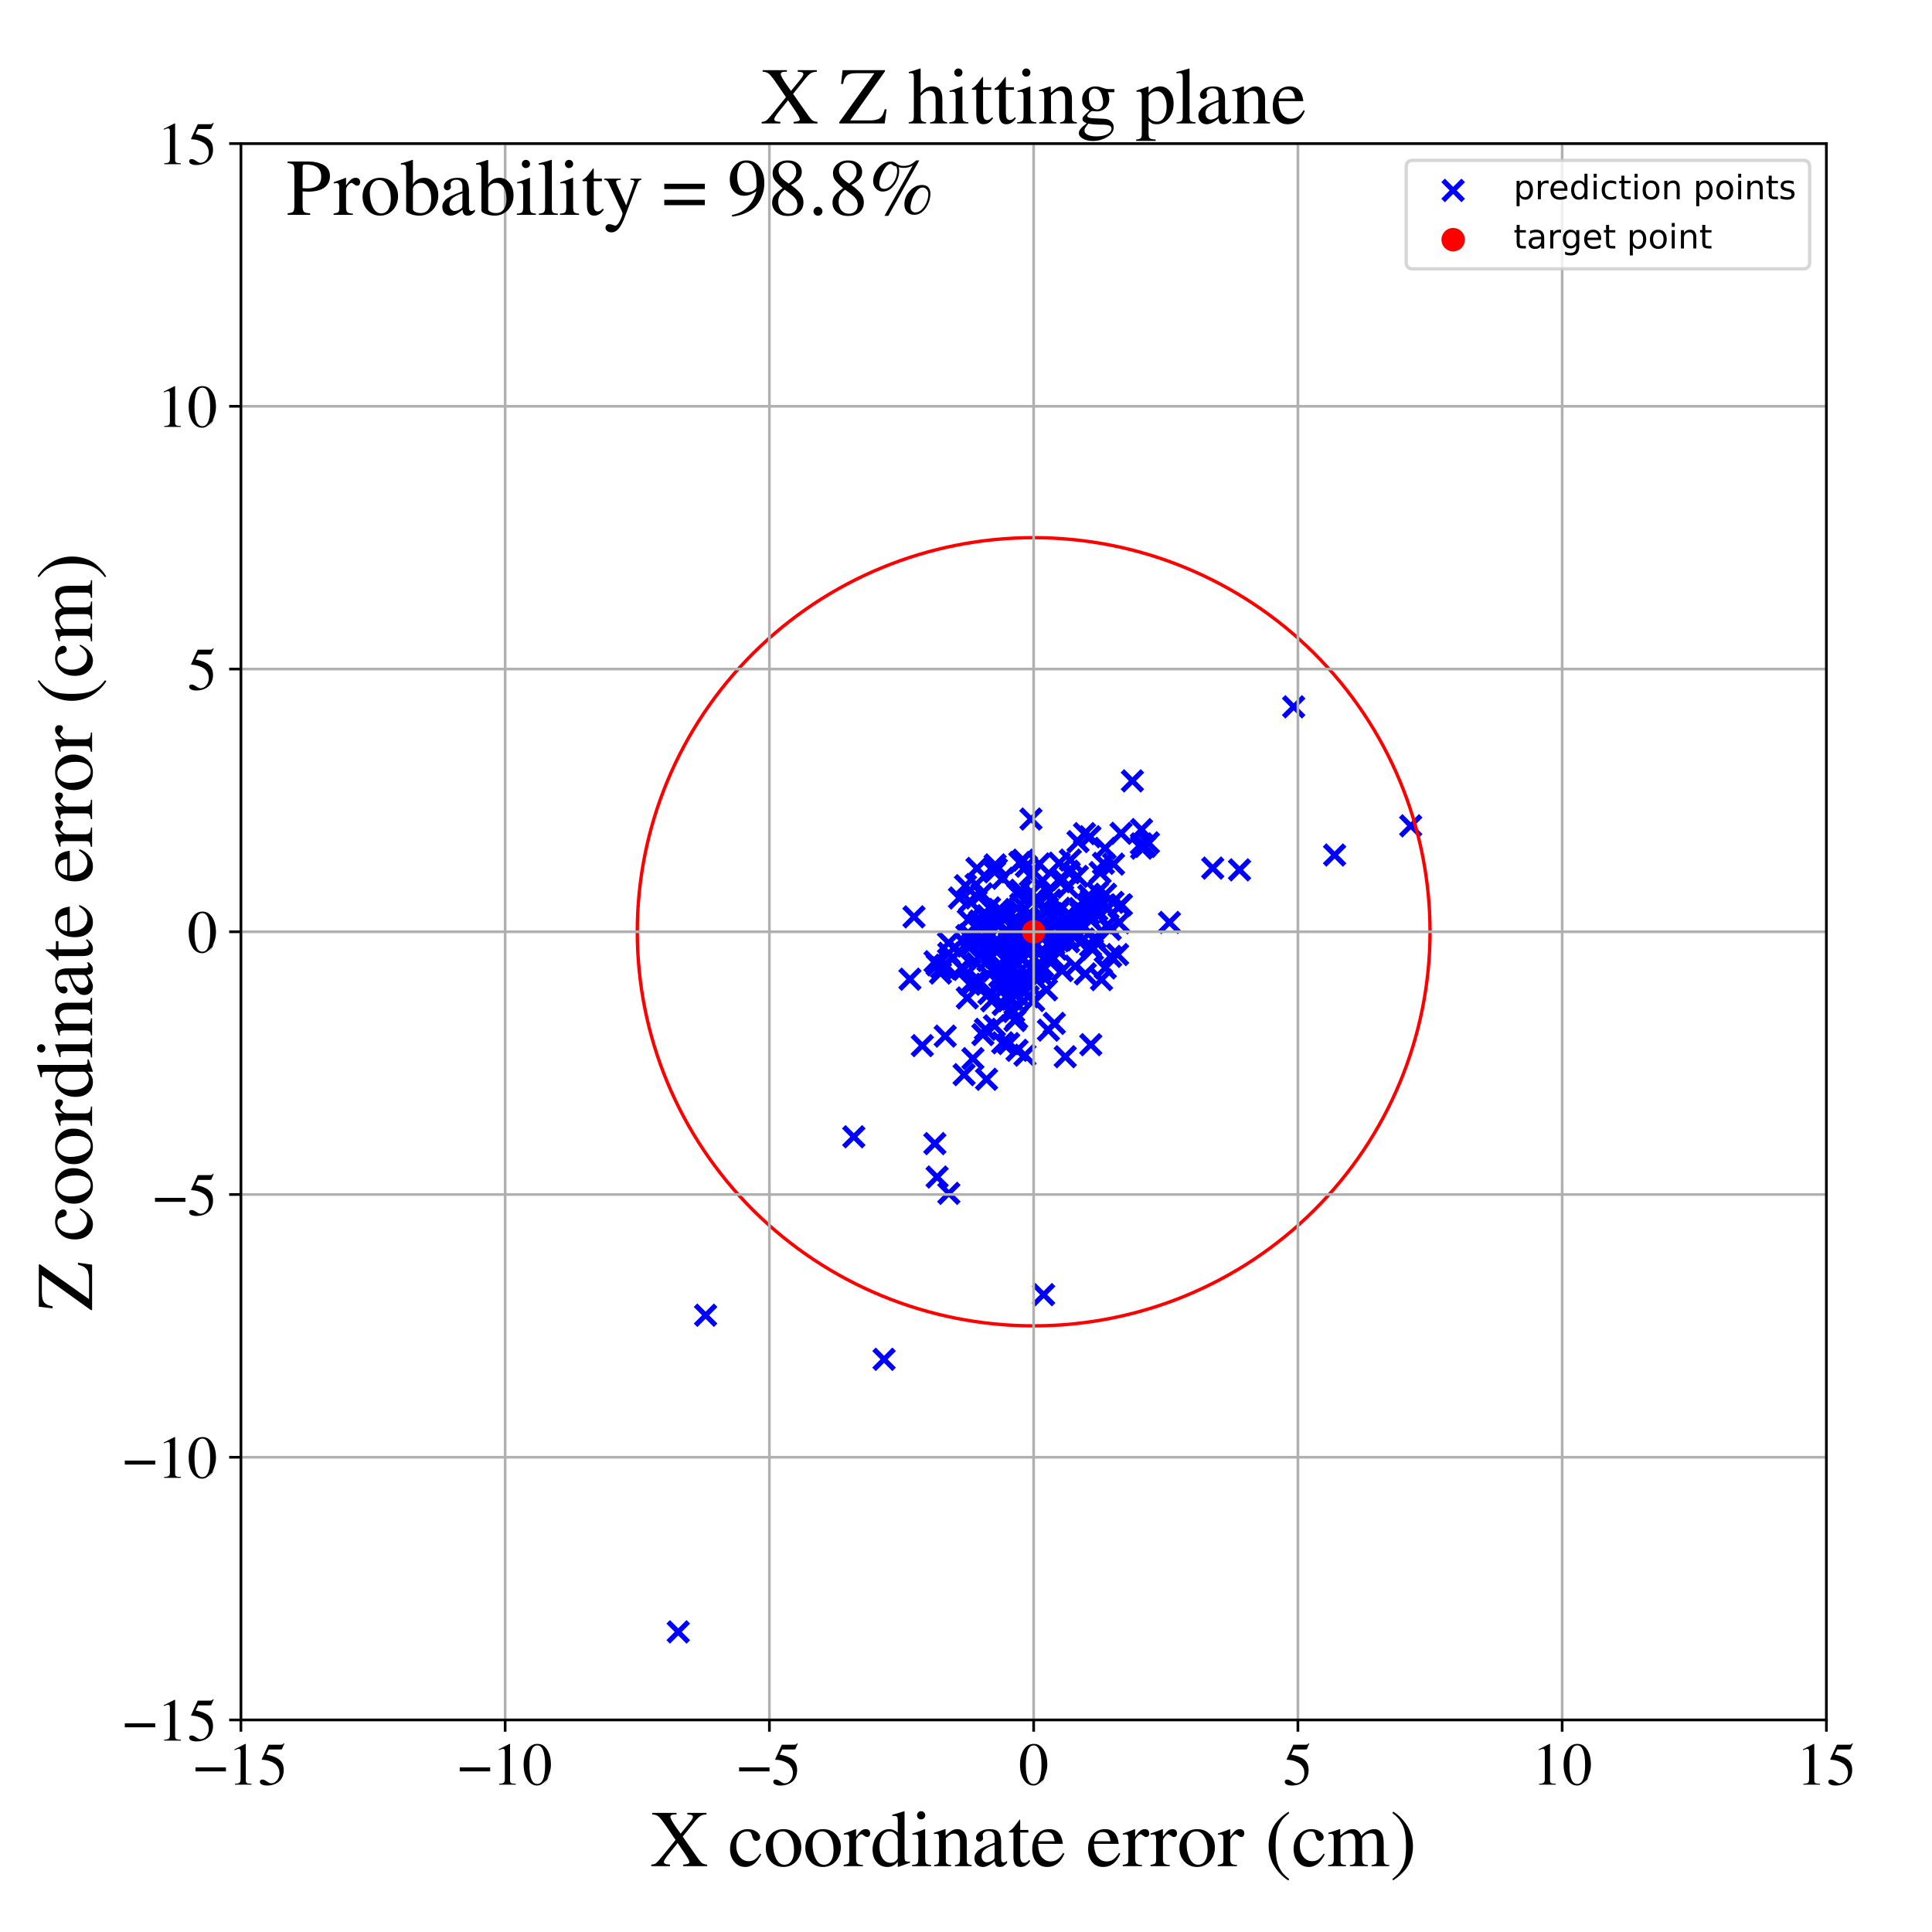 <?xml version="1.0" encoding="utf-8" standalone="no"?>
<!DOCTYPE svg PUBLIC "-//W3C//DTD SVG 1.1//EN"
  "http://www.w3.org/Graphics/SVG/1.1/DTD/svg11.dtd">
<!-- Created with matplotlib (https://matplotlib.org/) -->
<svg height="576pt" version="1.1" viewBox="0 0 576 576" width="576pt" xmlns="http://www.w3.org/2000/svg" xmlns:xlink="http://www.w3.org/1999/xlink">
 <defs>
  <style type="text/css">
*{stroke-linecap:butt;stroke-linejoin:round;}
  </style>
 </defs>
 <g id="figure_1">
  <g id="patch_1">
   <path d="M 0 576 
L 576 576 
L 576 0 
L 0 0 
z
" style="fill:#ffffff;"/>
  </g>
  <g id="axes_1">
   <g id="patch_2">
    <path d="M 71.822 512.784 
L 544.52 512.784 
L 544.52 42.802 
L 71.822 42.802 
z
" style="fill:#ffffff;"/>
   </g>
   <g id="PathCollection_1">
    <defs>
     <path d="M -3 3 
L 3 -3 
M -3 -3 
L 3 3 
" id="m4b91ca53b5" style="stroke:#0000ff;stroke-width:1.5;"/>
    </defs>
    <g clip-path="url(#pf3abf84b5d)">
     <use style="fill:#0000ff;stroke:#0000ff;stroke-width:1.5;" x="318.009" xlink:href="#m4b91ca53b5" y="279.854"/>
     <use style="fill:#0000ff;stroke:#0000ff;stroke-width:1.5;" x="308.261" xlink:href="#m4b91ca53b5" y="289.215"/>
     <use style="fill:#0000ff;stroke:#0000ff;stroke-width:1.5;" x="302.767" xlink:href="#m4b91ca53b5" y="290.881"/>
     <use style="fill:#0000ff;stroke:#0000ff;stroke-width:1.5;" x="286.058" xlink:href="#m4b91ca53b5" y="267.717"/>
     <use style="fill:#0000ff;stroke:#0000ff;stroke-width:1.5;" x="296.177" xlink:href="#m4b91ca53b5" y="274.537"/>
     <use style="fill:#0000ff;stroke:#0000ff;stroke-width:1.5;" x="303.216" xlink:href="#m4b91ca53b5" y="313.147"/>
     <use style="fill:#0000ff;stroke:#0000ff;stroke-width:1.5;" x="333.958" xlink:href="#m4b91ca53b5" y="269.971"/>
     <use style="fill:#0000ff;stroke:#0000ff;stroke-width:1.5;" x="296.071" xlink:href="#m4b91ca53b5" y="289.46"/>
     <use style="fill:#0000ff;stroke:#0000ff;stroke-width:1.5;" x="300.894" xlink:href="#m4b91ca53b5" y="280.951"/>
     <use style="fill:#0000ff;stroke:#0000ff;stroke-width:1.5;" x="302.964" xlink:href="#m4b91ca53b5" y="280.756"/>
     <use style="fill:#0000ff;stroke:#0000ff;stroke-width:1.5;" x="292.73" xlink:href="#m4b91ca53b5" y="266.484"/>
     <use style="fill:#0000ff;stroke:#0000ff;stroke-width:1.5;" x="279.383" xlink:href="#m4b91ca53b5" y="350.911"/>
     <use style="fill:#0000ff;stroke:#0000ff;stroke-width:1.5;" x="316.824" xlink:href="#m4b91ca53b5" y="262.199"/>
     <use style="fill:#0000ff;stroke:#0000ff;stroke-width:1.5;" x="317.789" xlink:href="#m4b91ca53b5" y="279.18"/>
     <use style="fill:#0000ff;stroke:#0000ff;stroke-width:1.5;" x="303.718" xlink:href="#m4b91ca53b5" y="274.669"/>
     <use style="fill:#0000ff;stroke:#0000ff;stroke-width:1.5;" x="312.823" xlink:href="#m4b91ca53b5" y="286.53"/>
     <use style="fill:#0000ff;stroke:#0000ff;stroke-width:1.5;" x="299.08" xlink:href="#m4b91ca53b5" y="299.469"/>
     <use style="fill:#0000ff;stroke:#0000ff;stroke-width:1.5;" x="298.939" xlink:href="#m4b91ca53b5" y="310.901"/>
     <use style="fill:#0000ff;stroke:#0000ff;stroke-width:1.5;" x="302.173" xlink:href="#m4b91ca53b5" y="275.163"/>
     <use style="fill:#0000ff;stroke:#0000ff;stroke-width:1.5;" x="321.202" xlink:href="#m4b91ca53b5" y="261.284"/>
     <use style="fill:#0000ff;stroke:#0000ff;stroke-width:1.5;" x="337.612" xlink:href="#m4b91ca53b5" y="232.813"/>
     <use style="fill:#0000ff;stroke:#0000ff;stroke-width:1.5;" x="303.486" xlink:href="#m4b91ca53b5" y="266.571"/>
     <use style="fill:#0000ff;stroke:#0000ff;stroke-width:1.5;" x="329.519" xlink:href="#m4b91ca53b5" y="288.582"/>
     <use style="fill:#0000ff;stroke:#0000ff;stroke-width:1.5;" x="291.267" xlink:href="#m4b91ca53b5" y="258.899"/>
     <use style="fill:#0000ff;stroke:#0000ff;stroke-width:1.5;" x="309.438" xlink:href="#m4b91ca53b5" y="278.508"/>
     <use style="fill:#0000ff;stroke:#0000ff;stroke-width:1.5;" x="263.573" xlink:href="#m4b91ca53b5" y="405.262"/>
     <use style="fill:#0000ff;stroke:#0000ff;stroke-width:1.5;" x="330.313" xlink:href="#m4b91ca53b5" y="270.763"/>
     <use style="fill:#0000ff;stroke:#0000ff;stroke-width:1.5;" x="291.946" xlink:href="#m4b91ca53b5" y="280.47"/>
     <use style="fill:#0000ff;stroke:#0000ff;stroke-width:1.5;" x="299.54" xlink:href="#m4b91ca53b5" y="272.548"/>
     <use style="fill:#0000ff;stroke:#0000ff;stroke-width:1.5;" x="291.305" xlink:href="#m4b91ca53b5" y="287.282"/>
     <use style="fill:#0000ff;stroke:#0000ff;stroke-width:1.5;" x="289.406" xlink:href="#m4b91ca53b5" y="282.083"/>
     <use style="fill:#0000ff;stroke:#0000ff;stroke-width:1.5;" x="326.469" xlink:href="#m4b91ca53b5" y="279.52"/>
     <use style="fill:#0000ff;stroke:#0000ff;stroke-width:1.5;" x="303.052" xlink:href="#m4b91ca53b5" y="275.517"/>
     <use style="fill:#0000ff;stroke:#0000ff;stroke-width:1.5;" x="313.221" xlink:href="#m4b91ca53b5" y="268.362"/>
     <use style="fill:#0000ff;stroke:#0000ff;stroke-width:1.5;" x="315.439" xlink:href="#m4b91ca53b5" y="271.691"/>
     <use style="fill:#0000ff;stroke:#0000ff;stroke-width:1.5;" x="202.209" xlink:href="#m4b91ca53b5" y="486.524"/>
     <use style="fill:#0000ff;stroke:#0000ff;stroke-width:1.5;" x="308.279" xlink:href="#m4b91ca53b5" y="268.312"/>
     <use style="fill:#0000ff;stroke:#0000ff;stroke-width:1.5;" x="302.218" xlink:href="#m4b91ca53b5" y="301.549"/>
     <use style="fill:#0000ff;stroke:#0000ff;stroke-width:1.5;" x="297.04" xlink:href="#m4b91ca53b5" y="281.522"/>
     <use style="fill:#0000ff;stroke:#0000ff;stroke-width:1.5;" x="301.768" xlink:href="#m4b91ca53b5" y="295.738"/>
     <use style="fill:#0000ff;stroke:#0000ff;stroke-width:1.5;" x="341.378" xlink:href="#m4b91ca53b5" y="252.351"/>
     <use style="fill:#0000ff;stroke:#0000ff;stroke-width:1.5;" x="301.634" xlink:href="#m4b91ca53b5" y="297.892"/>
     <use style="fill:#0000ff;stroke:#0000ff;stroke-width:1.5;" x="330.261" xlink:href="#m4b91ca53b5" y="275.698"/>
     <use style="fill:#0000ff;stroke:#0000ff;stroke-width:1.5;" x="305.056" xlink:href="#m4b91ca53b5" y="285.775"/>
     <use style="fill:#0000ff;stroke:#0000ff;stroke-width:1.5;" x="324.583" xlink:href="#m4b91ca53b5" y="272.479"/>
     <use style="fill:#0000ff;stroke:#0000ff;stroke-width:1.5;" x="317.815" xlink:href="#m4b91ca53b5" y="274.387"/>
     <use style="fill:#0000ff;stroke:#0000ff;stroke-width:1.5;" x="312.298" xlink:href="#m4b91ca53b5" y="284.697"/>
     <use style="fill:#0000ff;stroke:#0000ff;stroke-width:1.5;" x="297.846" xlink:href="#m4b91ca53b5" y="282.97"/>
     <use style="fill:#0000ff;stroke:#0000ff;stroke-width:1.5;" x="342.383" xlink:href="#m4b91ca53b5" y="251.278"/>
     <use style="fill:#0000ff;stroke:#0000ff;stroke-width:1.5;" x="369.545" xlink:href="#m4b91ca53b5" y="259.337"/>
     <use style="fill:#0000ff;stroke:#0000ff;stroke-width:1.5;" x="294.365" xlink:href="#m4b91ca53b5" y="272.997"/>
     <use style="fill:#0000ff;stroke:#0000ff;stroke-width:1.5;" x="320.402" xlink:href="#m4b91ca53b5" y="279.317"/>
     <use style="fill:#0000ff;stroke:#0000ff;stroke-width:1.5;" x="331.985" xlink:href="#m4b91ca53b5" y="257.624"/>
     <use style="fill:#0000ff;stroke:#0000ff;stroke-width:1.5;" x="315.897" xlink:href="#m4b91ca53b5" y="270.797"/>
     <use style="fill:#0000ff;stroke:#0000ff;stroke-width:1.5;" x="298.541" xlink:href="#m4b91ca53b5" y="271.721"/>
     <use style="fill:#0000ff;stroke:#0000ff;stroke-width:1.5;" x="325.376" xlink:href="#m4b91ca53b5" y="268.322"/>
     <use style="fill:#0000ff;stroke:#0000ff;stroke-width:1.5;" x="308.025" xlink:href="#m4b91ca53b5" y="282.521"/>
     <use style="fill:#0000ff;stroke:#0000ff;stroke-width:1.5;" x="293.685" xlink:href="#m4b91ca53b5" y="275.758"/>
     <use style="fill:#0000ff;stroke:#0000ff;stroke-width:1.5;" x="319.49" xlink:href="#m4b91ca53b5" y="278.422"/>
     <use style="fill:#0000ff;stroke:#0000ff;stroke-width:1.5;" x="303.757" xlink:href="#m4b91ca53b5" y="278.5"/>
     <use style="fill:#0000ff;stroke:#0000ff;stroke-width:1.5;" x="293.333" xlink:href="#m4b91ca53b5" y="280.541"/>
     <use style="fill:#0000ff;stroke:#0000ff;stroke-width:1.5;" x="315.772" xlink:href="#m4b91ca53b5" y="257.33"/>
     <use style="fill:#0000ff;stroke:#0000ff;stroke-width:1.5;" x="324.617" xlink:href="#m4b91ca53b5" y="267.01"/>
     <use style="fill:#0000ff;stroke:#0000ff;stroke-width:1.5;" x="305.339" xlink:href="#m4b91ca53b5" y="280.819"/>
     <use style="fill:#0000ff;stroke:#0000ff;stroke-width:1.5;" x="328.404" xlink:href="#m4b91ca53b5" y="292.057"/>
     <use style="fill:#0000ff;stroke:#0000ff;stroke-width:1.5;" x="310.406" xlink:href="#m4b91ca53b5" y="279.421"/>
     <use style="fill:#0000ff;stroke:#0000ff;stroke-width:1.5;" x="303.999" xlink:href="#m4b91ca53b5" y="278.204"/>
     <use style="fill:#0000ff;stroke:#0000ff;stroke-width:1.5;" x="293.794" xlink:href="#m4b91ca53b5" y="306.868"/>
     <use style="fill:#0000ff;stroke:#0000ff;stroke-width:1.5;" x="307.813" xlink:href="#m4b91ca53b5" y="274.982"/>
     <use style="fill:#0000ff;stroke:#0000ff;stroke-width:1.5;" x="296.523" xlink:href="#m4b91ca53b5" y="259.935"/>
     <use style="fill:#0000ff;stroke:#0000ff;stroke-width:1.5;" x="327.18" xlink:href="#m4b91ca53b5" y="266.165"/>
     <use style="fill:#0000ff;stroke:#0000ff;stroke-width:1.5;" x="302.777" xlink:href="#m4b91ca53b5" y="277.509"/>
     <use style="fill:#0000ff;stroke:#0000ff;stroke-width:1.5;" x="314.902" xlink:href="#m4b91ca53b5" y="282.955"/>
     <use style="fill:#0000ff;stroke:#0000ff;stroke-width:1.5;" x="308.827" xlink:href="#m4b91ca53b5" y="274.799"/>
     <use style="fill:#0000ff;stroke:#0000ff;stroke-width:1.5;" x="321.39" xlink:href="#m4b91ca53b5" y="250.913"/>
     <use style="fill:#0000ff;stroke:#0000ff;stroke-width:1.5;" x="312.564" xlink:href="#m4b91ca53b5" y="307.122"/>
     <use style="fill:#0000ff;stroke:#0000ff;stroke-width:1.5;" x="312.089" xlink:href="#m4b91ca53b5" y="278.468"/>
     <use style="fill:#0000ff;stroke:#0000ff;stroke-width:1.5;" x="304.456" xlink:href="#m4b91ca53b5" y="271.927"/>
     <use style="fill:#0000ff;stroke:#0000ff;stroke-width:1.5;" x="295.017" xlink:href="#m4b91ca53b5" y="270.664"/>
     <use style="fill:#0000ff;stroke:#0000ff;stroke-width:1.5;" x="325.717" xlink:href="#m4b91ca53b5" y="283.043"/>
     <use style="fill:#0000ff;stroke:#0000ff;stroke-width:1.5;" x="320.565" xlink:href="#m4b91ca53b5" y="288.042"/>
     <use style="fill:#0000ff;stroke:#0000ff;stroke-width:1.5;" x="288.234" xlink:href="#m4b91ca53b5" y="278.935"/>
     <use style="fill:#0000ff;stroke:#0000ff;stroke-width:1.5;" x="294.122" xlink:href="#m4b91ca53b5" y="321.776"/>
     <use style="fill:#0000ff;stroke:#0000ff;stroke-width:1.5;" x="296.66" xlink:href="#m4b91ca53b5" y="280.739"/>
     <use style="fill:#0000ff;stroke:#0000ff;stroke-width:1.5;" x="333.641" xlink:href="#m4b91ca53b5" y="275.111"/>
     <use style="fill:#0000ff;stroke:#0000ff;stroke-width:1.5;" x="305.839" xlink:href="#m4b91ca53b5" y="290.125"/>
     <use style="fill:#0000ff;stroke:#0000ff;stroke-width:1.5;" x="310.17" xlink:href="#m4b91ca53b5" y="289.295"/>
     <use style="fill:#0000ff;stroke:#0000ff;stroke-width:1.5;" x="296.687" xlink:href="#m4b91ca53b5" y="257.845"/>
     <use style="fill:#0000ff;stroke:#0000ff;stroke-width:1.5;" x="298.247" xlink:href="#m4b91ca53b5" y="275.399"/>
     <use style="fill:#0000ff;stroke:#0000ff;stroke-width:1.5;" x="308.173" xlink:href="#m4b91ca53b5" y="298.301"/>
     <use style="fill:#0000ff;stroke:#0000ff;stroke-width:1.5;" x="290.058" xlink:href="#m4b91ca53b5" y="315.606"/>
     <use style="fill:#0000ff;stroke:#0000ff;stroke-width:1.5;" x="328.979" xlink:href="#m4b91ca53b5" y="257.396"/>
     <use style="fill:#0000ff;stroke:#0000ff;stroke-width:1.5;" x="315.213" xlink:href="#m4b91ca53b5" y="272.101"/>
     <use style="fill:#0000ff;stroke:#0000ff;stroke-width:1.5;" x="296.494" xlink:href="#m4b91ca53b5" y="305.838"/>
     <use style="fill:#0000ff;stroke:#0000ff;stroke-width:1.5;" x="304.32" xlink:href="#m4b91ca53b5" y="269.608"/>
     <use style="fill:#0000ff;stroke:#0000ff;stroke-width:1.5;" x="307.18" xlink:href="#m4b91ca53b5" y="261.055"/>
     <use style="fill:#0000ff;stroke:#0000ff;stroke-width:1.5;" x="293.972" xlink:href="#m4b91ca53b5" y="273.862"/>
     <use style="fill:#0000ff;stroke:#0000ff;stroke-width:1.5;" x="316.001" xlink:href="#m4b91ca53b5" y="262.847"/>
     <use style="fill:#0000ff;stroke:#0000ff;stroke-width:1.5;" x="274.982" xlink:href="#m4b91ca53b5" y="311.736"/>
     <use style="fill:#0000ff;stroke:#0000ff;stroke-width:1.5;" x="324.494" xlink:href="#m4b91ca53b5" y="270.35"/>
     <use style="fill:#0000ff;stroke:#0000ff;stroke-width:1.5;" x="305.199" xlink:href="#m4b91ca53b5" y="276.363"/>
     <use style="fill:#0000ff;stroke:#0000ff;stroke-width:1.5;" x="282.884" xlink:href="#m4b91ca53b5" y="355.775"/>
     <use style="fill:#0000ff;stroke:#0000ff;stroke-width:1.5;" x="311.986" xlink:href="#m4b91ca53b5" y="295.1"/>
     <use style="fill:#0000ff;stroke:#0000ff;stroke-width:1.5;" x="318.339" xlink:href="#m4b91ca53b5" y="264.516"/>
     <use style="fill:#0000ff;stroke:#0000ff;stroke-width:1.5;" x="313.761" xlink:href="#m4b91ca53b5" y="280.274"/>
     <use style="fill:#0000ff;stroke:#0000ff;stroke-width:1.5;" x="310.09" xlink:href="#m4b91ca53b5" y="276.095"/>
     <use style="fill:#0000ff;stroke:#0000ff;stroke-width:1.5;" x="329.76" xlink:href="#m4b91ca53b5" y="270.742"/>
     <use style="fill:#0000ff;stroke:#0000ff;stroke-width:1.5;" x="304.318" xlink:href="#m4b91ca53b5" y="265.417"/>
     <use style="fill:#0000ff;stroke:#0000ff;stroke-width:1.5;" x="304.586" xlink:href="#m4b91ca53b5" y="275.709"/>
     <use style="fill:#0000ff;stroke:#0000ff;stroke-width:1.5;" x="307.363" xlink:href="#m4b91ca53b5" y="244.187"/>
     <use style="fill:#0000ff;stroke:#0000ff;stroke-width:1.5;" x="321.871" xlink:href="#m4b91ca53b5" y="270.883"/>
     <use style="fill:#0000ff;stroke:#0000ff;stroke-width:1.5;" x="254.554" xlink:href="#m4b91ca53b5" y="338.916"/>
     <use style="fill:#0000ff;stroke:#0000ff;stroke-width:1.5;" x="308.66" xlink:href="#m4b91ca53b5" y="289.777"/>
     <use style="fill:#0000ff;stroke:#0000ff;stroke-width:1.5;" x="298.266" xlink:href="#m4b91ca53b5" y="293.633"/>
     <use style="fill:#0000ff;stroke:#0000ff;stroke-width:1.5;" x="334.224" xlink:href="#m4b91ca53b5" y="248.44"/>
     <use style="fill:#0000ff;stroke:#0000ff;stroke-width:1.5;" x="287.272" xlink:href="#m4b91ca53b5" y="289.024"/>
     <use style="fill:#0000ff;stroke:#0000ff;stroke-width:1.5;" x="302.082" xlink:href="#m4b91ca53b5" y="286.043"/>
     <use style="fill:#0000ff;stroke:#0000ff;stroke-width:1.5;" x="302.783" xlink:href="#m4b91ca53b5" y="296.092"/>
     <use style="fill:#0000ff;stroke:#0000ff;stroke-width:1.5;" x="326.033" xlink:href="#m4b91ca53b5" y="280.027"/>
     <use style="fill:#0000ff;stroke:#0000ff;stroke-width:1.5;" x="303.099" xlink:href="#m4b91ca53b5" y="296.378"/>
     <use style="fill:#0000ff;stroke:#0000ff;stroke-width:1.5;" x="279.412" xlink:href="#m4b91ca53b5" y="287.686"/>
     <use style="fill:#0000ff;stroke:#0000ff;stroke-width:1.5;" x="314.078" xlink:href="#m4b91ca53b5" y="285.729"/>
     <use style="fill:#0000ff;stroke:#0000ff;stroke-width:1.5;" x="316.229" xlink:href="#m4b91ca53b5" y="280.208"/>
     <use style="fill:#0000ff;stroke:#0000ff;stroke-width:1.5;" x="294.816" xlink:href="#m4b91ca53b5" y="296.196"/>
     <use style="fill:#0000ff;stroke:#0000ff;stroke-width:1.5;" x="289.107" xlink:href="#m4b91ca53b5" y="278.623"/>
     <use style="fill:#0000ff;stroke:#0000ff;stroke-width:1.5;" x="420.585" xlink:href="#m4b91ca53b5" y="246.216"/>
     <use style="fill:#0000ff;stroke:#0000ff;stroke-width:1.5;" x="282.786" xlink:href="#m4b91ca53b5" y="281.134"/>
     <use style="fill:#0000ff;stroke:#0000ff;stroke-width:1.5;" x="327.986" xlink:href="#m4b91ca53b5" y="260.156"/>
     <use style="fill:#0000ff;stroke:#0000ff;stroke-width:1.5;" x="301.426" xlink:href="#m4b91ca53b5" y="292.52"/>
     <use style="fill:#0000ff;stroke:#0000ff;stroke-width:1.5;" x="316.689" xlink:href="#m4b91ca53b5" y="289.363"/>
     <use style="fill:#0000ff;stroke:#0000ff;stroke-width:1.5;" x="318.443" xlink:href="#m4b91ca53b5" y="259.737"/>
     <use style="fill:#0000ff;stroke:#0000ff;stroke-width:1.5;" x="293.033" xlink:href="#m4b91ca53b5" y="308.443"/>
     <use style="fill:#0000ff;stroke:#0000ff;stroke-width:1.5;" x="311.207" xlink:href="#m4b91ca53b5" y="276.654"/>
     <use style="fill:#0000ff;stroke:#0000ff;stroke-width:1.5;" x="329.461" xlink:href="#m4b91ca53b5" y="252.922"/>
     <use style="fill:#0000ff;stroke:#0000ff;stroke-width:1.5;" x="305.063" xlink:href="#m4b91ca53b5" y="256.438"/>
     <use style="fill:#0000ff;stroke:#0000ff;stroke-width:1.5;" x="295.663" xlink:href="#m4b91ca53b5" y="298.373"/>
     <use style="fill:#0000ff;stroke:#0000ff;stroke-width:1.5;" x="306.534" xlink:href="#m4b91ca53b5" y="297.164"/>
     <use style="fill:#0000ff;stroke:#0000ff;stroke-width:1.5;" x="319.086" xlink:href="#m4b91ca53b5" y="275.042"/>
     <use style="fill:#0000ff;stroke:#0000ff;stroke-width:1.5;" x="322.331" xlink:href="#m4b91ca53b5" y="271.453"/>
     <use style="fill:#0000ff;stroke:#0000ff;stroke-width:1.5;" x="301.27" xlink:href="#m4b91ca53b5" y="301.297"/>
     <use style="fill:#0000ff;stroke:#0000ff;stroke-width:1.5;" x="291.821" xlink:href="#m4b91ca53b5" y="285.367"/>
     <use style="fill:#0000ff;stroke:#0000ff;stroke-width:1.5;" x="285.906" xlink:href="#m4b91ca53b5" y="283.641"/>
     <use style="fill:#0000ff;stroke:#0000ff;stroke-width:1.5;" x="298.59" xlink:href="#m4b91ca53b5" y="281.768"/>
     <use style="fill:#0000ff;stroke:#0000ff;stroke-width:1.5;" x="303.105" xlink:href="#m4b91ca53b5" y="303.499"/>
     <use style="fill:#0000ff;stroke:#0000ff;stroke-width:1.5;" x="305.646" xlink:href="#m4b91ca53b5" y="282.341"/>
     <use style="fill:#0000ff;stroke:#0000ff;stroke-width:1.5;" x="306.004" xlink:href="#m4b91ca53b5" y="258.245"/>
     <use style="fill:#0000ff;stroke:#0000ff;stroke-width:1.5;" x="271.288" xlink:href="#m4b91ca53b5" y="291.939"/>
     <use style="fill:#0000ff;stroke:#0000ff;stroke-width:1.5;" x="334.336" xlink:href="#m4b91ca53b5" y="269.758"/>
     <use style="fill:#0000ff;stroke:#0000ff;stroke-width:1.5;" x="311.139" xlink:href="#m4b91ca53b5" y="385.981"/>
     <use style="fill:#0000ff;stroke:#0000ff;stroke-width:1.5;" x="302.603" xlink:href="#m4b91ca53b5" y="304.254"/>
     <use style="fill:#0000ff;stroke:#0000ff;stroke-width:1.5;" x="291.012" xlink:href="#m4b91ca53b5" y="263.708"/>
     <use style="fill:#0000ff;stroke:#0000ff;stroke-width:1.5;" x="315.614" xlink:href="#m4b91ca53b5" y="280.463"/>
     <use style="fill:#0000ff;stroke:#0000ff;stroke-width:1.5;" x="320.302" xlink:href="#m4b91ca53b5" y="275.305"/>
     <use style="fill:#0000ff;stroke:#0000ff;stroke-width:1.5;" x="324.95" xlink:href="#m4b91ca53b5" y="249.458"/>
     <use style="fill:#0000ff;stroke:#0000ff;stroke-width:1.5;" x="292.093" xlink:href="#m4b91ca53b5" y="292.583"/>
     <use style="fill:#0000ff;stroke:#0000ff;stroke-width:1.5;" x="301.839" xlink:href="#m4b91ca53b5" y="288.31"/>
     <use style="fill:#0000ff;stroke:#0000ff;stroke-width:1.5;" x="315.038" xlink:href="#m4b91ca53b5" y="274.8"/>
     <use style="fill:#0000ff;stroke:#0000ff;stroke-width:1.5;" x="318.582" xlink:href="#m4b91ca53b5" y="280.774"/>
     <use style="fill:#0000ff;stroke:#0000ff;stroke-width:1.5;" x="288.456" xlink:href="#m4b91ca53b5" y="282.048"/>
     <use style="fill:#0000ff;stroke:#0000ff;stroke-width:1.5;" x="305.506" xlink:href="#m4b91ca53b5" y="282.839"/>
     <use style="fill:#0000ff;stroke:#0000ff;stroke-width:1.5;" x="312.519" xlink:href="#m4b91ca53b5" y="271.561"/>
     <use style="fill:#0000ff;stroke:#0000ff;stroke-width:1.5;" x="304.032" xlink:href="#m4b91ca53b5" y="257.15"/>
     <use style="fill:#0000ff;stroke:#0000ff;stroke-width:1.5;" x="288.688" xlink:href="#m4b91ca53b5" y="274.262"/>
     <use style="fill:#0000ff;stroke:#0000ff;stroke-width:1.5;" x="361.558" xlink:href="#m4b91ca53b5" y="258.812"/>
     <use style="fill:#0000ff;stroke:#0000ff;stroke-width:1.5;" x="319.101" xlink:href="#m4b91ca53b5" y="256.422"/>
     <use style="fill:#0000ff;stroke:#0000ff;stroke-width:1.5;" x="281.946" xlink:href="#m4b91ca53b5" y="287.757"/>
     <use style="fill:#0000ff;stroke:#0000ff;stroke-width:1.5;" x="340.373" xlink:href="#m4b91ca53b5" y="252.859"/>
     <use style="fill:#0000ff;stroke:#0000ff;stroke-width:1.5;" x="340.333" xlink:href="#m4b91ca53b5" y="247.329"/>
     <use style="fill:#0000ff;stroke:#0000ff;stroke-width:1.5;" x="309.989" xlink:href="#m4b91ca53b5" y="290.153"/>
     <use style="fill:#0000ff;stroke:#0000ff;stroke-width:1.5;" x="286.78" xlink:href="#m4b91ca53b5" y="288.4"/>
     <use style="fill:#0000ff;stroke:#0000ff;stroke-width:1.5;" x="292.165" xlink:href="#m4b91ca53b5" y="274.582"/>
     <use style="fill:#0000ff;stroke:#0000ff;stroke-width:1.5;" x="325.204" xlink:href="#m4b91ca53b5" y="311.456"/>
     <use style="fill:#0000ff;stroke:#0000ff;stroke-width:1.5;" x="304.008" xlink:href="#m4b91ca53b5" y="281.758"/>
     <use style="fill:#0000ff;stroke:#0000ff;stroke-width:1.5;" x="322.152" xlink:href="#m4b91ca53b5" y="272.065"/>
     <use style="fill:#0000ff;stroke:#0000ff;stroke-width:1.5;" x="305.461" xlink:href="#m4b91ca53b5" y="283.185"/>
     <use style="fill:#0000ff;stroke:#0000ff;stroke-width:1.5;" x="290.317" xlink:href="#m4b91ca53b5" y="293.026"/>
     <use style="fill:#0000ff;stroke:#0000ff;stroke-width:1.5;" x="289.138" xlink:href="#m4b91ca53b5" y="293.446"/>
     <use style="fill:#0000ff;stroke:#0000ff;stroke-width:1.5;" x="318.494" xlink:href="#m4b91ca53b5" y="277.139"/>
     <use style="fill:#0000ff;stroke:#0000ff;stroke-width:1.5;" x="304.878" xlink:href="#m4b91ca53b5" y="286.116"/>
     <use style="fill:#0000ff;stroke:#0000ff;stroke-width:1.5;" x="287.842" xlink:href="#m4b91ca53b5" y="264.043"/>
     <use style="fill:#0000ff;stroke:#0000ff;stroke-width:1.5;" x="303.921" xlink:href="#m4b91ca53b5" y="292.613"/>
     <use style="fill:#0000ff;stroke:#0000ff;stroke-width:1.5;" x="297.052" xlink:href="#m4b91ca53b5" y="259.09"/>
     <use style="fill:#0000ff;stroke:#0000ff;stroke-width:1.5;" x="292.708" xlink:href="#m4b91ca53b5" y="279.327"/>
     <use style="fill:#0000ff;stroke:#0000ff;stroke-width:1.5;" x="385.689" xlink:href="#m4b91ca53b5" y="210.726"/>
     <use style="fill:#0000ff;stroke:#0000ff;stroke-width:1.5;" x="323.333" xlink:href="#m4b91ca53b5" y="248.533"/>
     <use style="fill:#0000ff;stroke:#0000ff;stroke-width:1.5;" x="325.154" xlink:href="#m4b91ca53b5" y="281.982"/>
     <use style="fill:#0000ff;stroke:#0000ff;stroke-width:1.5;" x="330.988" xlink:href="#m4b91ca53b5" y="277.067"/>
     <use style="fill:#0000ff;stroke:#0000ff;stroke-width:1.5;" x="293.571" xlink:href="#m4b91ca53b5" y="283.797"/>
     <use style="fill:#0000ff;stroke:#0000ff;stroke-width:1.5;" x="272.493" xlink:href="#m4b91ca53b5" y="273.35"/>
     <use style="fill:#0000ff;stroke:#0000ff;stroke-width:1.5;" x="280.389" xlink:href="#m4b91ca53b5" y="290.109"/>
     <use style="fill:#0000ff;stroke:#0000ff;stroke-width:1.5;" x="280.723" xlink:href="#m4b91ca53b5" y="288.524"/>
     <use style="fill:#0000ff;stroke:#0000ff;stroke-width:1.5;" x="300.359" xlink:href="#m4b91ca53b5" y="286.972"/>
     <use style="fill:#0000ff;stroke:#0000ff;stroke-width:1.5;" x="298.018" xlink:href="#m4b91ca53b5" y="288.235"/>
     <use style="fill:#0000ff;stroke:#0000ff;stroke-width:1.5;" x="324.605" xlink:href="#m4b91ca53b5" y="273.536"/>
     <use style="fill:#0000ff;stroke:#0000ff;stroke-width:1.5;" x="331.137" xlink:href="#m4b91ca53b5" y="285.127"/>
     <use style="fill:#0000ff;stroke:#0000ff;stroke-width:1.5;" x="210.363" xlink:href="#m4b91ca53b5" y="392.119"/>
     <use style="fill:#0000ff;stroke:#0000ff;stroke-width:1.5;" x="331.823" xlink:href="#m4b91ca53b5" y="269.023"/>
     <use style="fill:#0000ff;stroke:#0000ff;stroke-width:1.5;" x="282.854" xlink:href="#m4b91ca53b5" y="284.209"/>
     <use style="fill:#0000ff;stroke:#0000ff;stroke-width:1.5;" x="286.771" xlink:href="#m4b91ca53b5" y="288.78"/>
     <use style="fill:#0000ff;stroke:#0000ff;stroke-width:1.5;" x="397.893" xlink:href="#m4b91ca53b5" y="254.911"/>
     <use style="fill:#0000ff;stroke:#0000ff;stroke-width:1.5;" x="318.602" xlink:href="#m4b91ca53b5" y="272.376"/>
     <use style="fill:#0000ff;stroke:#0000ff;stroke-width:1.5;" x="306.799" xlink:href="#m4b91ca53b5" y="276.759"/>
     <use style="fill:#0000ff;stroke:#0000ff;stroke-width:1.5;" x="340.277" xlink:href="#m4b91ca53b5" y="251.587"/>
     <use style="fill:#0000ff;stroke:#0000ff;stroke-width:1.5;" x="302.847" xlink:href="#m4b91ca53b5" y="292.014"/>
     <use style="fill:#0000ff;stroke:#0000ff;stroke-width:1.5;" x="314.332" xlink:href="#m4b91ca53b5" y="305.104"/>
     <use style="fill:#0000ff;stroke:#0000ff;stroke-width:1.5;" x="289.102" xlink:href="#m4b91ca53b5" y="268.68"/>
     <use style="fill:#0000ff;stroke:#0000ff;stroke-width:1.5;" x="309.696" xlink:href="#m4b91ca53b5" y="284.289"/>
     <use style="fill:#0000ff;stroke:#0000ff;stroke-width:1.5;" x="307.274" xlink:href="#m4b91ca53b5" y="294.031"/>
     <use style="fill:#0000ff;stroke:#0000ff;stroke-width:1.5;" x="307.649" xlink:href="#m4b91ca53b5" y="266.166"/>
     <use style="fill:#0000ff;stroke:#0000ff;stroke-width:1.5;" x="288.386" xlink:href="#m4b91ca53b5" y="297.508"/>
     <use style="fill:#0000ff;stroke:#0000ff;stroke-width:1.5;" x="310.842" xlink:href="#m4b91ca53b5" y="288.123"/>
     <use style="fill:#0000ff;stroke:#0000ff;stroke-width:1.5;" x="327.001" xlink:href="#m4b91ca53b5" y="271.32"/>
     <use style="fill:#0000ff;stroke:#0000ff;stroke-width:1.5;" x="323.567" xlink:href="#m4b91ca53b5" y="290.348"/>
     <use style="fill:#0000ff;stroke:#0000ff;stroke-width:1.5;" x="317.584" xlink:href="#m4b91ca53b5" y="315.043"/>
     <use style="fill:#0000ff;stroke:#0000ff;stroke-width:1.5;" x="298.005" xlink:href="#m4b91ca53b5" y="287.373"/>
     <use style="fill:#0000ff;stroke:#0000ff;stroke-width:1.5;" x="294.547" xlink:href="#m4b91ca53b5" y="286.383"/>
     <use style="fill:#0000ff;stroke:#0000ff;stroke-width:1.5;" x="305.571" xlink:href="#m4b91ca53b5" y="314.588"/>
     <use style="fill:#0000ff;stroke:#0000ff;stroke-width:1.5;" x="298.015" xlink:href="#m4b91ca53b5" y="275.57"/>
     <use style="fill:#0000ff;stroke:#0000ff;stroke-width:1.5;" x="301.17" xlink:href="#m4b91ca53b5" y="281.883"/>
     <use style="fill:#0000ff;stroke:#0000ff;stroke-width:1.5;" x="309.781" xlink:href="#m4b91ca53b5" y="276.514"/>
     <use style="fill:#0000ff;stroke:#0000ff;stroke-width:1.5;" x="324.811" xlink:href="#m4b91ca53b5" y="269.264"/>
     <use style="fill:#0000ff;stroke:#0000ff;stroke-width:1.5;" x="309.583" xlink:href="#m4b91ca53b5" y="277.622"/>
     <use style="fill:#0000ff;stroke:#0000ff;stroke-width:1.5;" x="314.167" xlink:href="#m4b91ca53b5" y="281.492"/>
     <use style="fill:#0000ff;stroke:#0000ff;stroke-width:1.5;" x="309.836" xlink:href="#m4b91ca53b5" y="257.564"/>
     <use style="fill:#0000ff;stroke:#0000ff;stroke-width:1.5;" x="311.764" xlink:href="#m4b91ca53b5" y="270.636"/>
     <use style="fill:#0000ff;stroke:#0000ff;stroke-width:1.5;" x="300.729" xlink:href="#m4b91ca53b5" y="311.127"/>
     <use style="fill:#0000ff;stroke:#0000ff;stroke-width:1.5;" x="312.293" xlink:href="#m4b91ca53b5" y="265.726"/>
     <use style="fill:#0000ff;stroke:#0000ff;stroke-width:1.5;" x="306.585" xlink:href="#m4b91ca53b5" y="273.988"/>
     <use style="fill:#0000ff;stroke:#0000ff;stroke-width:1.5;" x="304.715" xlink:href="#m4b91ca53b5" y="275.872"/>
     <use style="fill:#0000ff;stroke:#0000ff;stroke-width:1.5;" x="307.662" xlink:href="#m4b91ca53b5" y="277.246"/>
     <use style="fill:#0000ff;stroke:#0000ff;stroke-width:1.5;" x="298.039" xlink:href="#m4b91ca53b5" y="291.094"/>
     <use style="fill:#0000ff;stroke:#0000ff;stroke-width:1.5;" x="278.711" xlink:href="#m4b91ca53b5" y="340.948"/>
     <use style="fill:#0000ff;stroke:#0000ff;stroke-width:1.5;" x="287.43" xlink:href="#m4b91ca53b5" y="320.387"/>
     <use style="fill:#0000ff;stroke:#0000ff;stroke-width:1.5;" x="298.965" xlink:href="#m4b91ca53b5" y="261.846"/>
     <use style="fill:#0000ff;stroke:#0000ff;stroke-width:1.5;" x="333.19" xlink:href="#m4b91ca53b5" y="284.581"/>
     <use style="fill:#0000ff;stroke:#0000ff;stroke-width:1.5;" x="298.83" xlink:href="#m4b91ca53b5" y="281.868"/>
     <use style="fill:#0000ff;stroke:#0000ff;stroke-width:1.5;" x="348.661" xlink:href="#m4b91ca53b5" y="275.007"/>
     <use style="fill:#0000ff;stroke:#0000ff;stroke-width:1.5;" x="278.767" xlink:href="#m4b91ca53b5" y="286.718"/>
     <use style="fill:#0000ff;stroke:#0000ff;stroke-width:1.5;" x="310.856" xlink:href="#m4b91ca53b5" y="262.533"/>
     <use style="fill:#0000ff;stroke:#0000ff;stroke-width:1.5;" x="325.262" xlink:href="#m4b91ca53b5" y="274.372"/>
     <use style="fill:#0000ff;stroke:#0000ff;stroke-width:1.5;" x="297.837" xlink:href="#m4b91ca53b5" y="271.141"/>
     <use style="fill:#0000ff;stroke:#0000ff;stroke-width:1.5;" x="291.637" xlink:href="#m4b91ca53b5" y="275.362"/>
     <use style="fill:#0000ff;stroke:#0000ff;stroke-width:1.5;" x="299.961" xlink:href="#m4b91ca53b5" y="297.249"/>
     <use style="fill:#0000ff;stroke:#0000ff;stroke-width:1.5;" x="323.078" xlink:href="#m4b91ca53b5" y="279.911"/>
     <use style="fill:#0000ff;stroke:#0000ff;stroke-width:1.5;" x="281.799" xlink:href="#m4b91ca53b5" y="308.902"/>
     <use style="fill:#0000ff;stroke:#0000ff;stroke-width:1.5;" x="329.601" xlink:href="#m4b91ca53b5" y="266.599"/>
     <use style="fill:#0000ff;stroke:#0000ff;stroke-width:1.5;" x="318.768" xlink:href="#m4b91ca53b5" y="260.193"/>
     <use style="fill:#0000ff;stroke:#0000ff;stroke-width:1.5;" x="309.886" xlink:href="#m4b91ca53b5" y="269.347"/>
    </g>
   </g>
   <g id="PathCollection_2">
    <defs>
     <path d="M 0 3 
C 0.796 3 1.559 2.684 2.121 2.121 
C 2.684 1.559 3 0.796 3 0 
C 3 -0.796 2.684 -1.559 2.121 -2.121 
C 1.559 -2.684 0.796 -3 0 -3 
C -0.796 -3 -1.559 -2.684 -2.121 -2.121 
C -2.684 -1.559 -3 -0.796 -3 0 
C -3 0.796 -2.684 1.559 -2.121 2.121 
C -1.559 2.684 -0.796 3 0 3 
z
" id="m668bd7fa66" style="stroke:#ff0000;"/>
    </defs>
    <g clip-path="url(#pf3abf84b5d)">
     <use style="fill:#ff0000;stroke:#ff0000;" x="308.171" xlink:href="#m668bd7fa66" y="277.793"/>
    </g>
   </g>
   <g id="patch_3">
    <path clip-path="url(#pf3abf84b5d)" d="M 308.171 395.288 
C 339.511 395.288 369.572 382.908 391.733 360.875 
C 413.894 338.841 426.346 308.953 426.346 277.793 
C 426.346 246.633 413.894 216.745 391.733 194.711 
C 369.572 172.677 339.511 160.297 308.171 160.297 
C 276.831 160.297 246.77 172.677 224.609 194.711 
C 202.448 216.745 189.997 246.633 189.997 277.793 
C 189.997 308.953 202.448 338.841 224.609 360.875 
C 246.77 382.908 276.831 395.288 308.171 395.288 
z
" style="fill:none;stroke:#ff0000;stroke-linejoin:miter;"/>
   </g>
   <g id="matplotlib.axis_1">
    <g id="xtick_1">
     <g id="line2d_1">
      <path clip-path="url(#pf3abf84b5d)" d="M 71.822 512.784 
L 71.822 42.802 
" style="fill:none;stroke:#b0b0b0;stroke-linecap:square;stroke-width:0.8;"/>
     </g>
     <g id="line2d_2">
      <defs>
       <path d="M 0 0 
L 0 3.5 
" id="m0331ef4918" style="stroke:#000000;stroke-width:0.8;"/>
      </defs>
      <g>
       <use style="stroke:#000000;stroke-width:0.8;" x="71.822" xlink:href="#m0331ef4918" y="512.784"/>
      </g>
     </g>
     <g id="text_1">
      <!-- −15 -->
      <defs>
       <path d="M 3 22 
L 3 28.594 
L 53.406 28.594 
L 53.406 22 
z
" id="FreeSerif-8722"/>
       <path d="M 18.297 59.297 
Q 16.5 59.297 11.094 57.094 
L 11.094 58.5 
L 29.094 67.594 
L 29.906 67.406 
L 29.906 7.406 
Q 29.906 3.797 31.703 2.688 
Q 33.5 1.594 39.406 1.5 
L 39.406 0 
L 11.797 0 
L 11.797 1.5 
Q 17.406 1.703 19.344 3.141 
Q 21.297 4.594 21.297 9.297 
L 21.297 54.594 
Q 21.297 59.297 18.297 59.297 
z
" id="FreeSerif-49"/>
       <path d="M 35.703 19.406 
Q 35.703 24.703 33.344 28.797 
Q 31 32.906 27.641 35.156 
Q 24.297 37.406 20.141 38.844 
Q 16 40.297 12.953 40.75 
Q 9.906 41.203 7.594 41.203 
Q 6.406 41.203 6.406 42 
Q 6.406 42.297 6.5 42.5 
L 17.406 66.203 
L 38.297 66.203 
Q 39.906 66.203 40.844 66.703 
Q 41.797 67.203 42.906 68.797 
L 43.797 68.094 
L 40 59.203 
Q 39.594 58.297 37.703 58.297 
L 18.094 58.297 
L 13.906 49.797 
Q 28.5 47.203 35.594 41.344 
Q 42.703 35.5 42.703 24.203 
Q 42.703 18.297 40.844 13.688 
Q 39 9.094 36.141 6.297 
Q 33.297 3.5 29.547 1.703 
Q 25.797 -0.094 22.344 -0.75 
Q 18.906 -1.406 15.406 -1.406 
Q 9.797 -1.406 6.5 0.25 
Q 3.203 1.906 3.203 4.797 
Q 3.203 8.5 7.5 8.5 
Q 10.297 8.5 14.75 5.391 
Q 19.203 2.297 21.797 2.297 
Q 27.703 2.297 31.703 7.25 
Q 35.703 12.203 35.703 19.406 
z
" id="FreeSerif-53"/>
      </defs>
      <g transform="translate(57.746 532.077)scale(0.18 -0.18)">
       <use xlink:href="#FreeSerif-8722"/>
       <use x="56.4" xlink:href="#FreeSerif-49"/>
       <use x="106.4" xlink:href="#FreeSerif-53"/>
      </g>
     </g>
    </g>
    <g id="xtick_2">
     <g id="line2d_3">
      <path clip-path="url(#pf3abf84b5d)" d="M 150.605 512.784 
L 150.605 42.802 
" style="fill:none;stroke:#b0b0b0;stroke-linecap:square;stroke-width:0.8;"/>
     </g>
     <g id="line2d_4">
      <g>
       <use style="stroke:#000000;stroke-width:0.8;" x="150.605" xlink:href="#m0331ef4918" y="512.784"/>
      </g>
     </g>
     <g id="text_2">
      <!-- −10 -->
      <defs>
       <path d="M 47.594 17.797 
Q 35.203 -1.406 25 -1.406 
Q 14.797 -1.406 8.594 8.391 
Q 2.406 18.203 2.406 33.594 
Q 2.406 48.094 8.594 57.844 
Q 14.797 67.594 25.406 67.594 
Q 35.203 67.594 41.391 58 
Q 47.594 48.406 47.594 33 
Q 47.594 17.797 35.203 -1.406 
z
M 25.094 65 
Q 12 65 12 32.703 
Q 12 1.203 25 1.203 
Q 38 1.203 38 32.797 
Q 38 48.5 34.703 56.75 
Q 31.406 65 25.094 65 
z
" id="FreeSerif-48"/>
      </defs>
      <g transform="translate(136.529 532.077)scale(0.18 -0.18)">
       <use xlink:href="#FreeSerif-8722"/>
       <use x="56.4" xlink:href="#FreeSerif-49"/>
       <use x="106.4" xlink:href="#FreeSerif-48"/>
      </g>
     </g>
    </g>
    <g id="xtick_3">
     <g id="line2d_5">
      <path clip-path="url(#pf3abf84b5d)" d="M 229.388 512.784 
L 229.388 42.802 
" style="fill:none;stroke:#b0b0b0;stroke-linecap:square;stroke-width:0.8;"/>
     </g>
     <g id="line2d_6">
      <g>
       <use style="stroke:#000000;stroke-width:0.8;" x="229.388" xlink:href="#m0331ef4918" y="512.784"/>
      </g>
     </g>
     <g id="text_3">
      <!-- −5 -->
      <g transform="translate(219.812 532.077)scale(0.18 -0.18)">
       <use xlink:href="#FreeSerif-8722"/>
       <use x="56.4" xlink:href="#FreeSerif-53"/>
      </g>
     </g>
    </g>
    <g id="xtick_4">
     <g id="line2d_7">
      <path clip-path="url(#pf3abf84b5d)" d="M 308.171 512.784 
L 308.171 42.802 
" style="fill:none;stroke:#b0b0b0;stroke-linecap:square;stroke-width:0.8;"/>
     </g>
     <g id="line2d_8">
      <g>
       <use style="stroke:#000000;stroke-width:0.8;" x="308.171" xlink:href="#m0331ef4918" y="512.784"/>
      </g>
     </g>
     <g id="text_4">
      <!-- 0 -->
      <g transform="translate(303.671 532.077)scale(0.18 -0.18)">
       <use xlink:href="#FreeSerif-48"/>
      </g>
     </g>
    </g>
    <g id="xtick_5">
     <g id="line2d_9">
      <path clip-path="url(#pf3abf84b5d)" d="M 386.954 512.784 
L 386.954 42.802 
" style="fill:none;stroke:#b0b0b0;stroke-linecap:square;stroke-width:0.8;"/>
     </g>
     <g id="line2d_10">
      <g>
       <use style="stroke:#000000;stroke-width:0.8;" x="386.954" xlink:href="#m0331ef4918" y="512.784"/>
      </g>
     </g>
     <g id="text_5">
      <!-- 5 -->
      <g transform="translate(382.454 532.077)scale(0.18 -0.18)">
       <use xlink:href="#FreeSerif-53"/>
      </g>
     </g>
    </g>
    <g id="xtick_6">
     <g id="line2d_11">
      <path clip-path="url(#pf3abf84b5d)" d="M 465.737 512.784 
L 465.737 42.802 
" style="fill:none;stroke:#b0b0b0;stroke-linecap:square;stroke-width:0.8;"/>
     </g>
     <g id="line2d_12">
      <g>
       <use style="stroke:#000000;stroke-width:0.8;" x="465.737" xlink:href="#m0331ef4918" y="512.784"/>
      </g>
     </g>
     <g id="text_6">
      <!-- 10 -->
      <g transform="translate(456.737 532.077)scale(0.18 -0.18)">
       <use xlink:href="#FreeSerif-49"/>
       <use x="50" xlink:href="#FreeSerif-48"/>
      </g>
     </g>
    </g>
    <g id="xtick_7">
     <g id="line2d_13">
      <path clip-path="url(#pf3abf84b5d)" d="M 544.52 512.784 
L 544.52 42.802 
" style="fill:none;stroke:#b0b0b0;stroke-linecap:square;stroke-width:0.8;"/>
     </g>
     <g id="line2d_14">
      <g>
       <use style="stroke:#000000;stroke-width:0.8;" x="544.52" xlink:href="#m0331ef4918" y="512.784"/>
      </g>
     </g>
     <g id="text_7">
      <!-- 15 -->
      <g transform="translate(535.52 532.077)scale(0.18 -0.18)">
       <use xlink:href="#FreeSerif-49"/>
       <use x="50" xlink:href="#FreeSerif-53"/>
      </g>
     </g>
    </g>
    <g id="text_8">
     <!-- X coordinate error (cm) -->
     <defs>
      <path d="M 69.594 66.203 
L 69.594 64.297 
Q 64.703 64 62.047 62.344 
Q 59.406 60.703 54.703 54.906 
L 40.094 36.703 
L 59.297 9.297 
Q 62.297 5 64.297 3.703 
Q 66.297 2.406 70.406 1.906 
L 70.406 0 
L 40.703 0 
L 40.703 1.906 
Q 44.797 2.297 46.594 2.938 
Q 48.406 3.594 48.406 5 
Q 48.406 7.203 43.297 14.797 
L 33.797 28.797 
L 21.906 14 
Q 16.703 7.5 16.703 5.406 
Q 16.703 3.703 18.297 2.953 
Q 19.906 2.203 24.297 1.906 
L 24.297 0 
L 1 0 
L 1 1.906 
Q 4.906 2.203 7 3.797 
Q 9.094 5.406 15.5 13.297 
L 31.203 32.594 
L 20.297 48.594 
Q 13.297 58.906 10.25 61.5 
Q 7.203 64.094 2.203 64.297 
L 2.203 66.203 
L 32.406 66.203 
L 32.406 64.297 
L 29.594 64.203 
Q 24.797 64.094 24.797 61.297 
Q 24.797 58.094 33.297 46.297 
L 37.5 40.406 
L 48.797 54.203 
Q 52.797 59.203 52.797 61.094 
Q 52.797 62.797 51.344 63.438 
Q 49.906 64.094 45.797 64.297 
L 45.797 66.203 
z
" id="FreeSerif-88"/>
      <path id="FreeSerif-32"/>
      <path d="M 2.5 21.297 
Q 2.5 32.406 9.047 39.203 
Q 15.594 46 24.406 46 
Q 30.703 46 35.25 42.953 
Q 39.797 39.906 39.797 35.703 
Q 39.797 34 38.391 32.75 
Q 37 31.5 35 31.5 
Q 31.594 31.5 30.297 36.094 
L 29.703 38.297 
Q 28.906 41.094 27.703 42.094 
Q 26.5 43.094 23.797 43.094 
Q 17.703 43.094 13.953 38.25 
Q 10.203 33.406 10.203 25.703 
Q 10.203 17.094 14.547 11.641 
Q 18.906 6.203 25.703 6.203 
Q 30 6.203 33.094 8.25 
Q 36.203 10.297 39.797 15.594 
L 41.203 14.703 
Q 40.203 12.703 39.453 11.391 
Q 38.703 10.094 36.75 7.5 
Q 34.797 4.906 32.891 3.297 
Q 31 1.703 27.891 0.344 
Q 24.797 -1 21.5 -1 
Q 13.203 -1 7.844 5.25 
Q 2.5 11.5 2.5 21.297 
z
" id="FreeSerif-99"/>
      <path d="M 24.594 46 
Q 34.203 46 40.391 39.594 
Q 46.594 33.203 46.594 23.406 
Q 46.594 13 40.188 6 
Q 33.797 -1 24.391 -1 
Q 15 -1 8.75 5.75 
Q 2.5 12.5 2.5 22.594 
Q 2.5 32.906 8.641 39.453 
Q 14.797 46 24.594 46 
z
M 11.5 27.5 
Q 11.5 16.797 15.391 9.297 
Q 19.297 1.797 25.594 1.797 
Q 31.203 1.797 34.391 6.594 
Q 37.594 11.406 37.594 19.906 
Q 37.594 30.203 33.594 36.703 
Q 29.594 43.203 23.297 43.203 
Q 18 43.203 14.75 38.891 
Q 11.5 34.594 11.5 27.5 
z
" id="FreeSerif-111"/>
      <path d="M 30.094 36.203 
Q 28.594 36.203 26.391 37.953 
Q 24.203 39.703 23.5 39.703 
Q 21.5 39.703 19 36.797 
Q 16.5 33.906 16.5 31.5 
L 16.5 9 
Q 16.5 4.703 18.203 3.203 
Q 19.906 1.703 25 1.5 
L 25 0 
L 1 0 
L 1 1.5 
Q 5.797 2.406 6.938 3.5 
Q 8.094 4.594 8.094 8.406 
L 8.094 33.406 
Q 8.094 36.703 7.344 38.047 
Q 6.594 39.406 4.703 39.406 
Q 3.094 39.406 1.203 39 
L 1.203 40.594 
Q 9.203 43.203 16 46 
L 16.5 45.797 
L 16.5 36.594 
Q 20.203 41.906 22.797 43.953 
Q 25.406 46 28.5 46 
Q 31.094 46 32.547 44.594 
Q 34 43.203 34 40.703 
Q 34 38.594 32.953 37.391 
Q 31.906 36.203 30.094 36.203 
z
" id="FreeSerif-114"/>
      <path d="M 34.203 -1 
L 33.797 -0.703 
L 33.797 5.703 
Q 29 -1 21 -1 
Q 12.703 -1 7.594 4.953 
Q 2.5 10.906 2.5 20.5 
Q 2.5 31.094 8.594 38.547 
Q 14.703 46 23.297 46 
Q 28.703 46 33.797 41.703 
L 33.797 57.297 
Q 33.797 60.406 32.891 61.406 
Q 32 62.406 29.203 62.406 
Q 27.797 62.406 27 62.297 
L 27 63.906 
Q 36.094 66.297 41.703 68.297 
L 42.203 68.094 
L 42.203 11.406 
Q 42.203 7.906 43.047 6.797 
Q 43.906 5.703 46.594 5.703 
Q 47.094 5.703 48.906 5.797 
L 48.906 4.203 
z
M 24.906 4.203 
Q 28.703 4.203 31.25 6.344 
Q 33.797 8.5 33.797 10.203 
L 33.797 33.203 
Q 33.797 37.203 30.688 40.203 
Q 27.594 43.203 23.594 43.203 
Q 17.906 43.203 14.5 38.094 
Q 11.094 33 11.094 24.5 
Q 11.094 15.297 14.891 9.75 
Q 18.703 4.203 24.906 4.203 
z
" id="FreeSerif-100"/>
      <path d="M 6.203 39.297 
Q 4 39.297 2 39 
L 2 40.5 
Q 9 42.5 17.5 46 
L 17.906 45.703 
L 17.906 10.203 
Q 17.906 4.797 19.156 3.344 
Q 20.406 1.906 25.297 1.5 
L 25.297 0 
L 1.594 0 
L 1.594 1.5 
Q 6.797 1.797 8.141 3.297 
Q 9.5 4.797 9.5 10.203 
L 9.5 33.406 
Q 9.5 36.703 8.75 38 
Q 8 39.297 6.203 39.297 
z
M 12.797 68.297 
Q 15 68.297 16.5 66.797 
Q 18 65.297 18 63.203 
Q 18 61 16.5 59.547 
Q 15 58.094 12.797 58.094 
Q 10.703 58.094 9.25 59.594 
Q 7.797 61.094 7.797 63.188 
Q 7.797 65.297 9.297 66.797 
Q 10.797 68.297 12.797 68.297 
z
" id="FreeSerif-105"/>
      <path d="M 1 39.797 
L 1 41.5 
Q 8.406 43.703 14.797 46 
L 15.5 45.797 
L 15.5 37.906 
Q 20.594 42.703 23.547 44.344 
Q 26.5 46 30 46 
Q 35.5 46 38.641 42.047 
Q 41.797 38.094 41.797 31 
L 41.797 8.094 
Q 41.797 4.406 43 3.156 
Q 44.203 1.906 47.906 1.5 
L 47.906 0 
L 27.094 0 
L 27.094 1.5 
Q 30.906 1.797 32.156 3.5 
Q 33.406 5.203 33.406 9.906 
L 33.406 30.797 
Q 33.406 40.5 26.094 40.5 
Q 23.594 40.5 21.5 39.344 
Q 19.406 38.203 15.797 34.797 
L 15.797 6.703 
Q 15.797 4 17.188 2.891 
Q 18.594 1.797 22.406 1.5 
L 22.406 0 
L 1.203 0 
L 1.203 1.5 
Q 5 1.797 6.203 3.25 
Q 7.406 4.703 7.406 9 
L 7.406 33.797 
Q 7.406 37.5 6.594 38.844 
Q 5.797 40.203 3.703 40.203 
Q 1.797 40.203 1 39.797 
z
" id="FreeSerif-110"/>
      <path d="M 2.5 9.703 
Q 2.5 11.5 2.891 13.047 
Q 3.297 14.594 4.297 15.938 
Q 5.297 17.297 6.188 18.391 
Q 7.094 19.5 8.891 20.641 
Q 10.703 21.797 11.891 22.547 
Q 13.094 23.297 15.547 24.344 
Q 18 25.406 19.297 25.953 
Q 20.594 26.5 23.391 27.594 
Q 26.203 28.703 27.5 29.203 
L 27.5 35.297 
Q 27.5 43.594 19.906 43.594 
Q 16.906 43.594 14.797 42.141 
Q 12.703 40.703 12.703 38.703 
Q 12.703 37.906 12.953 36.5 
Q 13.203 35.094 13.203 34.703 
Q 13.203 33 11.844 31.75 
Q 10.5 30.5 8.703 30.5 
Q 7 30.5 5.703 31.797 
Q 4.406 33.094 4.406 34.797 
Q 4.406 39.5 9.25 42.75 
Q 14.094 46 21.203 46 
Q 29.406 46 32.5 42.047 
Q 35.594 38.094 35.594 30 
L 35.594 10.5 
Q 35.594 7.203 36.25 5.953 
Q 36.906 4.703 38.594 4.703 
Q 40.703 4.703 43 6.594 
L 43 4 
Q 40.406 1.094 38.453 0.047 
Q 36.5 -1 34 -1 
Q 30.906 -1 29.453 0.703 
Q 28 2.406 27.594 6.297 
Q 19 -1 13 -1 
Q 8.406 -1 5.453 2 
Q 2.5 5 2.5 9.703 
z
M 27.5 12.297 
L 27.5 26.797 
Q 18.5 23.5 14.891 20.391 
Q 11.297 17.297 11.297 12.906 
Q 11.297 8.797 13.297 6.797 
Q 15.297 4.797 17.594 4.797 
Q 21 4.797 24.906 7.094 
Q 26.5 8 27 9 
Q 27.5 10 27.5 12.297 
z
" id="FreeSerif-97"/>
      <path d="M 25.906 45 
L 25.906 41.797 
L 15.797 41.797 
L 15.797 13.203 
Q 15.797 8.5 17 6.344 
Q 18.203 4.203 21 4.203 
Q 24.094 4.203 27 7.703 
L 28.297 6.594 
Q 23.5 -1 16.297 -1 
Q 7.406 -1 7.406 11.703 
L 7.406 41.797 
L 2.094 41.797 
Q 1.703 42.094 1.703 42.5 
Q 1.703 43 2 43.297 
Q 2.297 43.594 3.141 44.141 
Q 4 44.703 5.203 45.641 
Q 6.406 46.594 8.5 49.094 
Q 10.594 51.594 13.094 55.094 
Q 14.703 57.406 15.094 57.906 
Q 15.797 57.906 15.797 56.594 
L 15.797 45 
z
" id="FreeSerif-116"/>
      <path d="M 9.703 27.703 
Q 9.906 21.406 11.406 16.844 
Q 12.906 12.297 15.297 10.047 
Q 17.703 7.797 20.141 6.844 
Q 22.594 5.906 25.297 5.906 
Q 30.094 5.906 33.641 8.297 
Q 37.203 10.703 40.797 16.406 
L 42.406 15.703 
Q 39.297 7.594 33.797 3.297 
Q 28.297 -1 21.203 -1 
Q 12.594 -1 7.547 5.047 
Q 2.5 11.094 2.5 21.406 
Q 2.5 32.5 8.344 39.25 
Q 14.203 46 23.406 46 
Q 31 46 35.203 41.453 
Q 39.406 36.906 40.5 27.703 
z
M 9.906 30.906 
L 30.297 30.906 
Q 29.297 37.406 27.188 39.906 
Q 25.094 42.406 20.5 42.406 
Q 11.5 42.406 9.906 30.906 
z
" id="FreeSerif-101"/>
      <path d="M 29.203 -17.703 
Q 26.594 -16.094 23.797 -13.844 
Q 21 -11.594 17.453 -7.594 
Q 13.906 -3.594 11.203 0.953 
Q 8.5 5.5 6.641 11.891 
Q 4.797 18.297 4.797 25.203 
Q 4.797 32.406 6.641 38.844 
Q 8.5 45.297 11 49.547 
Q 13.5 53.797 17.344 57.75 
Q 21.203 61.703 23.703 63.594 
Q 26.203 65.5 29.5 67.594 
L 30.406 66 
Q 26 62.406 23.297 59.5 
Q 20.594 56.594 18.094 51.938 
Q 15.594 47.297 14.5 40.844 
Q 13.406 34.406 13.406 25.5 
Q 13.406 16.203 14.5 9.5 
Q 15.594 2.797 18.094 -1.953 
Q 20.594 -6.703 23.297 -9.703 
Q 26 -12.703 30.406 -16.094 
z
" id="FreeSerif-40"/>
      <path d="M 1.297 39.797 
L 1.297 41.5 
Q 8.5 43.5 15.297 46 
L 16 45.797 
L 16 38.297 
Q 22.203 43 25.203 44.5 
Q 28.203 46 31.5 46 
Q 39.406 46 42.094 37.594 
Q 49.906 46 58.406 46 
Q 70 46 70 28.203 
L 70 7.594 
Q 70 2 74.297 1.703 
L 76.906 1.5 
L 76.906 0 
L 55 0 
L 55 1.5 
Q 59.406 2 60.5 3.203 
Q 61.594 4.406 61.594 8.703 
L 61.594 29.797 
Q 61.594 36 60 38.391 
Q 58.406 40.797 54.094 40.797 
Q 47.5 40.797 43.203 34.703 
L 43.203 9.5 
Q 43.203 4.797 44.641 3.188 
Q 46.094 1.594 50.406 1.5 
L 50.406 0 
L 28 0 
L 28 1.5 
Q 32.297 1.797 33.547 3.094 
Q 34.797 4.406 34.797 8.594 
L 34.797 30.297 
Q 34.797 40.797 28.203 40.797 
Q 25.406 40.797 21.953 39.391 
Q 18.5 38 16.406 34.906 
L 16.406 6.703 
Q 16.406 3.797 17.797 2.75 
Q 19.203 1.703 23.203 1.5 
L 23.203 0 
L 1 0 
L 1 1.5 
Q 5.203 1.594 6.594 3 
Q 8 4.406 8 8.5 
L 8 33.797 
Q 8 37.406 7.25 38.797 
Q 6.5 40.203 4.5 40.203 
Q 3 40.203 1.297 39.797 
z
" id="FreeSerif-109"/>
      <path d="M 4.047 67.703 
Q 6.656 66.094 9.453 63.844 
Q 12.25 61.594 15.797 57.594 
Q 19.344 53.594 22.047 49.047 
Q 24.75 44.5 26.594 38.094 
Q 28.453 31.703 28.453 24.797 
Q 28.453 17.594 26.594 11.141 
Q 24.75 4.703 22.25 0.453 
Q 19.75 -3.797 15.891 -7.75 
Q 12.047 -11.703 9.547 -13.594 
Q 7.047 -15.5 3.75 -17.594 
L 2.844 -16 
Q 7.25 -12.406 9.953 -9.5 
Q 12.656 -6.594 15.156 -1.938 
Q 17.656 2.703 18.75 9.141 
Q 19.844 15.594 19.844 24.5 
Q 19.844 33.797 18.75 40.5 
Q 17.656 47.203 15.156 51.953 
Q 12.656 56.703 9.953 59.703 
Q 7.25 62.703 2.844 66.094 
z
" id="FreeSerif-41"/>
     </defs>
     <g transform="translate(193.922 556.375)scale(0.24 -0.24)">
      <use xlink:href="#FreeSerif-88"/>
      <use x="71.4" xlink:href="#FreeSerif-32"/>
      <use x="96.4" xlink:href="#FreeSerif-99"/>
      <use x="140.784" xlink:href="#FreeSerif-111"/>
      <use x="189.884" xlink:href="#FreeSerif-111"/>
      <use x="238.969" xlink:href="#FreeSerif-114"/>
      <use x="273.453" xlink:href="#FreeSerif-100"/>
      <use x="323.353" xlink:href="#FreeSerif-105"/>
      <use x="351.137" xlink:href="#FreeSerif-110"/>
      <use x="400.037" xlink:href="#FreeSerif-97"/>
      <use x="443.522" xlink:href="#FreeSerif-116"/>
      <use x="471.822" xlink:href="#FreeSerif-101"/>
      <use x="516.222" xlink:href="#FreeSerif-32"/>
      <use x="541.222" xlink:href="#FreeSerif-101"/>
      <use x="585.606" xlink:href="#FreeSerif-114"/>
      <use x="620.106" xlink:href="#FreeSerif-114"/>
      <use x="654.59" xlink:href="#FreeSerif-111"/>
      <use x="703.675" xlink:href="#FreeSerif-114"/>
      <use x="738.175" xlink:href="#FreeSerif-32"/>
      <use x="763.175" xlink:href="#FreeSerif-40"/>
      <use x="796.475" xlink:href="#FreeSerif-99"/>
      <use x="840.859" xlink:href="#FreeSerif-109"/>
      <use x="918.759" xlink:href="#FreeSerif-41"/>
     </g>
    </g>
   </g>
   <g id="matplotlib.axis_2">
    <g id="ytick_1">
     <g id="line2d_15">
      <path clip-path="url(#pf3abf84b5d)" d="M 71.822 512.784 
L 544.52 512.784 
" style="fill:none;stroke:#b0b0b0;stroke-linecap:square;stroke-width:0.8;"/>
     </g>
     <g id="line2d_16">
      <defs>
       <path d="M 0 0 
L -3.5 0 
" id="m03c07f2918" style="stroke:#000000;stroke-width:0.8;"/>
      </defs>
      <g>
       <use style="stroke:#000000;stroke-width:0.8;" x="71.822" xlink:href="#m03c07f2918" y="512.784"/>
      </g>
     </g>
     <g id="text_9">
      <!-- −15 -->
      <g transform="translate(36.669 518.931)scale(0.18 -0.18)">
       <use xlink:href="#FreeSerif-8722"/>
       <use x="56.4" xlink:href="#FreeSerif-49"/>
       <use x="106.4" xlink:href="#FreeSerif-53"/>
      </g>
     </g>
    </g>
    <g id="ytick_2">
     <g id="line2d_17">
      <path clip-path="url(#pf3abf84b5d)" d="M 71.822 434.454 
L 544.52 434.454 
" style="fill:none;stroke:#b0b0b0;stroke-linecap:square;stroke-width:0.8;"/>
     </g>
     <g id="line2d_18">
      <g>
       <use style="stroke:#000000;stroke-width:0.8;" x="71.822" xlink:href="#m03c07f2918" y="434.454"/>
      </g>
     </g>
     <g id="text_10">
      <!-- −10 -->
      <g transform="translate(36.669 440.6)scale(0.18 -0.18)">
       <use xlink:href="#FreeSerif-8722"/>
       <use x="56.4" xlink:href="#FreeSerif-49"/>
       <use x="106.4" xlink:href="#FreeSerif-48"/>
      </g>
     </g>
    </g>
    <g id="ytick_3">
     <g id="line2d_19">
      <path clip-path="url(#pf3abf84b5d)" d="M 71.822 356.123 
L 544.52 356.123 
" style="fill:none;stroke:#b0b0b0;stroke-linecap:square;stroke-width:0.8;"/>
     </g>
     <g id="line2d_20">
      <g>
       <use style="stroke:#000000;stroke-width:0.8;" x="71.822" xlink:href="#m03c07f2918" y="356.123"/>
      </g>
     </g>
     <g id="text_11">
      <!-- −5 -->
      <g transform="translate(45.669 362.27)scale(0.18 -0.18)">
       <use xlink:href="#FreeSerif-8722"/>
       <use x="56.4" xlink:href="#FreeSerif-53"/>
      </g>
     </g>
    </g>
    <g id="ytick_4">
     <g id="line2d_21">
      <path clip-path="url(#pf3abf84b5d)" d="M 71.822 277.793 
L 544.52 277.793 
" style="fill:none;stroke:#b0b0b0;stroke-linecap:square;stroke-width:0.8;"/>
     </g>
     <g id="line2d_22">
      <g>
       <use style="stroke:#000000;stroke-width:0.8;" x="71.822" xlink:href="#m03c07f2918" y="277.793"/>
      </g>
     </g>
     <g id="text_12">
      <!-- 0 -->
      <g transform="translate(55.822 283.94)scale(0.18 -0.18)">
       <use xlink:href="#FreeSerif-48"/>
      </g>
     </g>
    </g>
    <g id="ytick_5">
     <g id="line2d_23">
      <path clip-path="url(#pf3abf84b5d)" d="M 71.822 199.462 
L 544.52 199.462 
" style="fill:none;stroke:#b0b0b0;stroke-linecap:square;stroke-width:0.8;"/>
     </g>
     <g id="line2d_24">
      <g>
       <use style="stroke:#000000;stroke-width:0.8;" x="71.822" xlink:href="#m03c07f2918" y="199.462"/>
      </g>
     </g>
     <g id="text_13">
      <!-- 5 -->
      <g transform="translate(55.822 205.609)scale(0.18 -0.18)">
       <use xlink:href="#FreeSerif-53"/>
      </g>
     </g>
    </g>
    <g id="ytick_6">
     <g id="line2d_25">
      <path clip-path="url(#pf3abf84b5d)" d="M 71.822 121.132 
L 544.52 121.132 
" style="fill:none;stroke:#b0b0b0;stroke-linecap:square;stroke-width:0.8;"/>
     </g>
     <g id="line2d_26">
      <g>
       <use style="stroke:#000000;stroke-width:0.8;" x="71.822" xlink:href="#m03c07f2918" y="121.132"/>
      </g>
     </g>
     <g id="text_14">
      <!-- 10 -->
      <g transform="translate(46.822 127.279)scale(0.18 -0.18)">
       <use xlink:href="#FreeSerif-49"/>
       <use x="50" xlink:href="#FreeSerif-48"/>
      </g>
     </g>
    </g>
    <g id="ytick_7">
     <g id="line2d_27">
      <path clip-path="url(#pf3abf84b5d)" d="M 71.822 42.802 
L 544.52 42.802 
" style="fill:none;stroke:#b0b0b0;stroke-linecap:square;stroke-width:0.8;"/>
     </g>
     <g id="line2d_28">
      <g>
       <use style="stroke:#000000;stroke-width:0.8;" x="71.822" xlink:href="#m03c07f2918" y="42.802"/>
      </g>
     </g>
     <g id="text_15">
      <!-- 15 -->
      <g transform="translate(46.822 48.948)scale(0.18 -0.18)">
       <use xlink:href="#FreeSerif-49"/>
       <use x="50" xlink:href="#FreeSerif-53"/>
      </g>
     </g>
    </g>
    <g id="text_16">
     <!-- Z coordinate error (cm) -->
     <defs>
      <path d="M 40.297 3.797 
Q 43.094 3.797 45.391 4.297 
Q 47.703 4.797 49.25 5.297 
Q 50.797 5.797 52.141 7.188 
Q 53.5 8.594 54.141 9.297 
Q 54.797 10 55.594 12.047 
Q 56.406 14.094 56.594 14.688 
Q 56.797 15.297 57.5 17.594 
L 59.797 17.594 
L 57.406 0 
L 1 0 
L 1 1.5 
L 44.703 62.406 
L 22.594 62.406 
Q 17.5 62.406 14.203 61.406 
Q 10.906 60.406 9.25 58.203 
Q 7.594 56 7 54.203 
Q 6.406 52.406 5.797 49.094 
L 3.203 49.094 
L 5.203 66.203 
L 57.797 66.203 
L 57.797 64.703 
L 14.594 3.797 
z
" id="FreeSerif-90"/>
     </defs>
     <g transform="translate(27.46 390.829)rotate(-90)scale(0.24 -0.24)">
      <use xlink:href="#FreeSerif-90"/>
      <use x="61.3" xlink:href="#FreeSerif-32"/>
      <use x="86.3" xlink:href="#FreeSerif-99"/>
      <use x="130.684" xlink:href="#FreeSerif-111"/>
      <use x="179.784" xlink:href="#FreeSerif-111"/>
      <use x="228.869" xlink:href="#FreeSerif-114"/>
      <use x="263.353" xlink:href="#FreeSerif-100"/>
      <use x="313.253" xlink:href="#FreeSerif-105"/>
      <use x="341.037" xlink:href="#FreeSerif-110"/>
      <use x="389.937" xlink:href="#FreeSerif-97"/>
      <use x="433.422" xlink:href="#FreeSerif-116"/>
      <use x="461.722" xlink:href="#FreeSerif-101"/>
      <use x="506.122" xlink:href="#FreeSerif-32"/>
      <use x="531.122" xlink:href="#FreeSerif-101"/>
      <use x="575.506" xlink:href="#FreeSerif-114"/>
      <use x="610.006" xlink:href="#FreeSerif-114"/>
      <use x="644.49" xlink:href="#FreeSerif-111"/>
      <use x="693.575" xlink:href="#FreeSerif-114"/>
      <use x="728.075" xlink:href="#FreeSerif-32"/>
      <use x="753.075" xlink:href="#FreeSerif-40"/>
      <use x="786.375" xlink:href="#FreeSerif-99"/>
      <use x="830.759" xlink:href="#FreeSerif-109"/>
      <use x="908.659" xlink:href="#FreeSerif-41"/>
     </g>
    </g>
   </g>
   <g id="patch_4">
    <path d="M 71.822 512.784 
L 71.822 42.802 
" style="fill:none;stroke:#000000;stroke-linecap:square;stroke-linejoin:miter;stroke-width:0.8;"/>
   </g>
   <g id="patch_5">
    <path d="M 544.52 512.784 
L 544.52 42.802 
" style="fill:none;stroke:#000000;stroke-linecap:square;stroke-linejoin:miter;stroke-width:0.8;"/>
   </g>
   <g id="patch_6">
    <path d="M 71.822 512.784 
L 544.52 512.784 
" style="fill:none;stroke:#000000;stroke-linecap:square;stroke-linejoin:miter;stroke-width:0.8;"/>
   </g>
   <g id="patch_7">
    <path d="M 71.822 42.802 
L 544.52 42.802 
" style="fill:none;stroke:#000000;stroke-linecap:square;stroke-linejoin:miter;stroke-width:0.8;"/>
   </g>
   <g id="text_17">
    <!-- Probability = 98.8% -->
    <defs>
     <path d="M 54.094 48.094 
Q 54.094 45.5 53.5 43.094 
Q 52.906 40.703 51.156 38 
Q 49.406 35.297 46.5 33.344 
Q 43.594 31.406 38.594 30.094 
Q 33.594 28.797 27 28.797 
Q 24 28.797 20.094 29.094 
L 20.094 10.906 
Q 20.094 5.406 21.844 3.75 
Q 23.594 2.094 29.5 1.906 
L 29.5 0 
L 1.5 0 
L 1.5 1.906 
Q 7.203 2.406 8.547 4.047 
Q 9.906 5.703 9.906 12 
L 9.906 55.297 
Q 9.906 60.703 8.5 62.203 
Q 7.094 63.703 1.5 64.297 
L 1.5 66.203 
L 27.906 66.203 
Q 32.406 66.203 36.594 65.344 
Q 40.797 64.5 44.938 62.594 
Q 49.094 60.703 51.594 57 
Q 54.094 53.297 54.094 48.094 
z
M 20.094 59.094 
L 20.094 33.094 
Q 23.594 32.797 25.797 32.797 
Q 43.203 32.797 43.203 47.5 
Q 43.203 55.203 38.391 58.844 
Q 33.594 62.5 23.5 62.5 
Q 21.5 62.5 20.797 61.797 
Q 20.094 61.094 20.094 59.094 
z
" id="FreeSerif-80"/>
     <path d="M 16 68.094 
L 16 37.5 
Q 17.5 41.203 21.391 43.594 
Q 25.297 46 29.906 46 
Q 37.406 46 42.453 39.75 
Q 47.5 33.5 47.5 24.297 
Q 47.5 13.594 40.75 6.297 
Q 34 -1 24.094 -1 
Q 18.094 -1 12.844 1.047 
Q 7.594 3.094 7.594 5.406 
L 7.594 57.297 
Q 7.594 60.406 6.641 61.406 
Q 5.703 62.406 2.703 62.406 
Q 1.594 62.406 1 62.297 
L 1 63.906 
Q 8.703 65.797 15.5 68.297 
z
M 16 32.203 
L 16 7 
Q 16 5.094 18.891 3.641 
Q 21.797 2.203 25.703 2.203 
Q 31.906 2.203 35.297 6.797 
Q 38.703 11.406 38.703 19.703 
Q 38.703 28.797 35.25 34.25 
Q 31.797 39.703 25.906 39.703 
Q 22 39.703 19 37.391 
Q 16 35.094 16 32.203 
z
" id="FreeSerif-98"/>
     <path d="M 1 62.297 
L 1 63.906 
Q 10.906 66.297 16.906 68.297 
L 17.297 68.094 
L 17.297 8.406 
Q 17.297 4.297 18.641 3.047 
Q 20 1.797 24.797 1.5 
L 24.797 0 
L 1.203 0 
L 1.203 1.5 
Q 5.906 1.906 7.406 3.297 
Q 8.906 4.703 8.906 8.703 
L 8.906 56.406 
Q 8.906 59.906 8 61.203 
Q 7.094 62.5 4.703 62.5 
Q 2.703 62.5 1 62.297 
z
" id="FreeSerif-108"/>
     <path d="M 14.203 -13.406 
Q 17 -13.406 20.094 -7.203 
Q 23.203 -1 23.203 1.906 
Q 23.203 3.203 18.797 12 
L 5.594 40.406 
Q 4.406 43 0.5 43.594 
L 0.5 45 
L 21.094 45 
L 21.094 43.5 
Q 17.906 43.406 16.594 42.797 
Q 15.297 42.203 15.297 40.797 
Q 15.297 39.297 16.297 37 
L 27.797 11.703 
L 37.5 39.297 
Q 37.906 40.203 37.906 41 
Q 37.906 43.5 33.094 43.5 
L 33.094 45 
L 46.594 45 
L 46.594 43.5 
Q 44.797 43.297 43.75 42.344 
Q 42.703 41.406 41.797 39 
L 26.406 -1.797 
Q 22.406 -12.594 18.453 -17.188 
Q 14.5 -21.797 9.5 -21.797 
Q 6.297 -21.797 4.188 -20.141 
Q 2.094 -18.5 2.094 -16 
Q 2.094 -14.203 3.391 -12.891 
Q 4.703 -11.594 6.406 -11.594 
Q 8.594 -11.594 11.094 -12.5 
Q 13.594 -13.406 14.203 -13.406 
z
" id="FreeSerif-121"/>
     <path d="M 53.406 38.594 
L 53.406 32 
L 3 32 
L 3 38.594 
z
M 53.406 18.594 
L 53.406 12 
L 3 12 
L 3 18.594 
z
" id="FreeSerif-61"/>
     <path d="M 5.906 -2.203 
L 5.594 -0.203 
Q 17 1.797 24.953 9.5 
Q 32.906 17.203 36 29.406 
Q 28.594 23.703 21 23.703 
Q 12.906 23.703 7.953 29.297 
Q 3 34.906 3 44 
Q 3 54.094 8.953 60.844 
Q 14.906 67.594 23.797 67.594 
Q 33.5 67.594 39.703 59.688 
Q 45.906 51.797 45.906 39.406 
Q 45.906 35.406 45.203 31.203 
Q 44.5 27 41.953 21.25 
Q 39.406 15.5 35.297 10.953 
Q 31.203 6.406 23.594 2.703 
Q 16 -1 5.906 -2.203 
z
M 24.594 28 
Q 26.5 28 28.891 28.547 
Q 31.297 29.094 33.75 30.938 
Q 36.203 32.797 36.203 35.5 
L 36.203 39.406 
Q 36.203 64.797 23 64.797 
Q 19.906 64.797 17.703 63.141 
Q 15.5 61.5 14.344 58.797 
Q 13.203 56.094 12.703 53.297 
Q 12.203 50.5 12.203 47.406 
Q 12.203 38.5 15.547 33.25 
Q 18.906 28 24.594 28 
z
" id="FreeSerif-57"/>
     <path d="M 29 37.094 
Q 38 30.406 41.25 25.844 
Q 44.5 21.297 44.5 15.5 
Q 44.5 7.797 39.141 3.188 
Q 33.797 -1.406 24.797 -1.406 
Q 16.297 -1.406 10.938 3.188 
Q 5.594 7.797 5.594 15.094 
Q 5.594 20.203 8.047 23.641 
Q 10.5 27.094 18.594 33.203 
Q 10.703 40.094 8.453 43.5 
Q 6.203 46.906 6.203 51.797 
Q 6.203 58.594 11.594 63.094 
Q 17 67.594 25.203 67.594 
Q 32.703 67.594 37.547 63.594 
Q 42.406 59.594 42.406 53.406 
Q 42.406 48.297 39.406 44.688 
Q 36.406 41.094 29 37.094 
z
M 21.203 31.203 
Q 16.797 27.703 15 24.203 
Q 13.203 20.703 13.203 15.906 
Q 13.203 9.406 16.703 5.406 
Q 20.203 1.406 25.906 1.406 
Q 30.797 1.406 33.844 4.453 
Q 36.906 7.5 36.906 12.406 
Q 36.906 14 36.547 15.391 
Q 36.203 16.797 35.844 17.844 
Q 35.5 18.906 34.453 20.203 
Q 33.406 21.5 32.75 22.25 
Q 32.094 23 30.391 24.391 
Q 28.703 25.797 27.844 26.391 
Q 27 27 24.641 28.703 
Q 22.297 30.406 21.203 31.203 
z
M 26.094 38.906 
Q 26.203 39 27.453 39.844 
Q 28.703 40.703 29.25 41.203 
Q 29.797 41.703 30.938 42.75 
Q 32.094 43.797 32.688 44.75 
Q 33.297 45.703 34.047 47.047 
Q 34.797 48.406 35.141 50.047 
Q 35.5 51.703 35.5 53.5 
Q 35.5 58.703 32.5 61.75 
Q 29.5 64.797 24.406 64.797 
Q 19.703 64.797 16.641 62 
Q 13.594 59.203 13.594 54.906 
Q 13.594 50.703 16.5 47 
Q 19.406 43.297 26.094 38.906 
z
" id="FreeSerif-56"/>
     <path d="M 12.5 10 
Q 14.797 10 16.438 8.297 
Q 18.094 6.594 18.094 4.297 
Q 18.094 2.094 16.391 0.5 
Q 14.703 -1.094 12.406 -1.094 
Q 10.203 -1.094 8.594 0.5 
Q 7 2.094 7 4.297 
Q 7 6.594 8.641 8.297 
Q 10.297 10 12.5 10 
z
" id="FreeSerif-46"/>
     <path d="M 66.906 37.094 
Q 71.797 37.094 74.5 34.297 
Q 77.203 31.5 77.203 26.406 
Q 77.203 20.594 74.891 14.891 
Q 72.594 9.203 68.594 5.094 
Q 63.5 0 56.906 0 
Q 51.5 0 48.203 3.547 
Q 44.906 7.094 44.906 12.906 
Q 44.906 22.297 51.656 29.688 
Q 58.406 37.094 66.906 37.094 
z
M 58.594 3 
Q 62.906 3 66.703 6.797 
Q 70.5 10.594 72.547 15.844 
Q 74.594 21.094 74.594 25.906 
Q 74.594 29.203 72.547 31.547 
Q 70.5 33.906 67.594 33.906 
Q 63 33.906 59.297 28.703 
Q 55.594 23.5 54.047 18.047 
Q 52.5 12.594 52.5 9.406 
Q 52.5 6.594 54.203 4.797 
Q 55.906 3 58.594 3 
z
M 28.203 66.203 
Q 31.297 66.203 33.188 64.844 
Q 35.094 63.5 37.438 62.141 
Q 39.797 60.797 43.906 60.797 
Q 48.594 60.797 52.047 62.297 
Q 55.5 63.797 59.5 67.594 
L 63.406 67.594 
L 24.906 -1.297 
L 20.094 -1.297 
L 55.203 61.297 
Q 50 58.297 44.203 58.297 
Q 40.297 58.297 37.703 59.297 
Q 38.406 56.797 38.406 54.906 
Q 38.406 45.594 32.453 37.25 
Q 26.5 28.906 17.906 28.906 
Q 13 28.906 9.547 32.656 
Q 6.094 36.406 6.094 41.594 
Q 6.094 51.094 12.844 58.641 
Q 19.594 66.203 28.203 66.203 
z
M 28.203 63.203 
Q 23.406 63.203 18.547 54.453 
Q 13.703 45.703 13.703 38.406 
Q 13.703 35.703 15.344 34 
Q 17 32.297 19.594 32.297 
Q 25.703 32.297 30.797 39.438 
Q 35.906 46.594 35.906 55.094 
Q 35.906 57 35 60 
Q 33 60.5 31.641 61.141 
Q 30.297 61.797 29.844 62.188 
Q 29.406 62.594 29 62.891 
Q 28.594 63.203 28.203 63.203 
z
" id="FreeSerif-37"/>
    </defs>
    <g transform="translate(85.393 64.048)scale(0.24 -0.24)">
     <use xlink:href="#FreeSerif-80"/>
     <use x="57.584" xlink:href="#FreeSerif-114"/>
     <use x="92.069" xlink:href="#FreeSerif-111"/>
     <use x="141.153" xlink:href="#FreeSerif-98"/>
     <use x="191.153" xlink:href="#FreeSerif-97"/>
     <use x="234.637" xlink:href="#FreeSerif-98"/>
     <use x="284.622" xlink:href="#FreeSerif-105"/>
     <use x="312.406" xlink:href="#FreeSerif-108"/>
     <use x="338.206" xlink:href="#FreeSerif-105"/>
     <use x="365.975" xlink:href="#FreeSerif-116"/>
     <use x="394.275" xlink:href="#FreeSerif-121"/>
     <use x="441.375" xlink:href="#FreeSerif-32"/>
     <use x="466.375" xlink:href="#FreeSerif-61"/>
     <use x="522.775" xlink:href="#FreeSerif-32"/>
     <use x="547.775" xlink:href="#FreeSerif-57"/>
     <use x="597.775" xlink:href="#FreeSerif-56"/>
     <use x="647.775" xlink:href="#FreeSerif-46"/>
     <use x="672.775" xlink:href="#FreeSerif-56"/>
     <use x="722.775" xlink:href="#FreeSerif-37"/>
    </g>
   </g>
   <g id="text_18">
    <!-- X Z hitting plane -->
    <defs>
     <path d="M 15.797 34.297 
L 15.797 10.203 
Q 15.797 5 17 3.5 
Q 18.203 2 22.594 1.5 
L 22.594 0 
L 1 0 
L 1 1.5 
Q 5.297 2.094 6.344 3.5 
Q 7.406 4.906 7.406 10.203 
L 7.406 57.297 
Q 7.406 60.5 6.547 61.5 
Q 5.703 62.5 2.797 62.5 
Q 2.094 62.5 1.094 62.297 
L 1.094 63.906 
Q 8.203 65.797 15.297 68.297 
L 15.797 68 
L 15.797 37.594 
Q 19.203 42.094 22.641 44.047 
Q 26.094 46 30.5 46 
Q 42.797 46 42.797 30.094 
L 42.797 10.203 
Q 42.797 5 43.75 3.641 
Q 44.703 2.297 48.797 1.5 
L 48.797 0 
L 27.594 0 
L 27.594 1.5 
Q 31.906 1.906 33.156 3.5 
Q 34.406 5.094 34.406 10.203 
L 34.406 30 
Q 34.406 40.594 26.906 40.594 
Q 24 40.594 21.453 39.141 
Q 18.906 37.703 15.797 34.297 
z
" id="FreeSerif-104"/>
     <path d="M 6 5.406 
Q 6 7.297 7.344 8.891 
Q 8.703 10.5 14.906 16.297 
Q 9.906 18.797 7.75 21.891 
Q 5.594 25 5.594 29.703 
Q 5.594 36.5 10.438 41.25 
Q 15.297 46 22.297 46 
Q 26.203 46 30.641 44.344 
Q 35.094 42.703 38 42.703 
L 45.703 42.703 
L 45.703 38.797 
L 37.406 38.797 
Q 39.297 34.5 39.297 30.406 
Q 39.297 23.5 34.641 19.203 
Q 30 14.906 23.703 14.906 
Q 22.5 14.906 18 15.406 
Q 16 14.797 14 12.688 
Q 12 10.594 12 9.094 
Q 12 6.703 19.797 6.406 
L 32.703 5.797 
Q 38.203 5.594 41.5 2.688 
Q 44.797 -0.203 44.797 -4.906 
Q 44.797 -12.094 36.547 -16.938 
Q 28.297 -21.797 18.797 -21.797 
Q 11.703 -21.797 6.594 -18.938 
Q 1.5 -16.094 1.5 -12.094 
Q 1.5 -9.297 3.75 -6.547 
Q 6 -3.797 11.297 0.094 
Q 8.203 1.594 7.094 2.688 
Q 6 3.797 6 5.406 
z
M 13.406 -0.203 
Q 10.297 -3.906 9.391 -5.5 
Q 8.5 -7.094 8.5 -8.797 
Q 8.5 -12.094 12.5 -14.094 
Q 16.5 -16.094 23.094 -16.094 
Q 31.594 -16.094 36.797 -13.391 
Q 42 -10.703 42 -6.406 
Q 42 -3.703 39.203 -2.594 
Q 36.406 -1.5 29.594 -1.5 
Q 19.5 -1.5 13.406 -0.203 
z
M 31.594 26.5 
Q 31.594 28.203 31.188 30.594 
Q 30.797 33 29.797 36.047 
Q 28.797 39.094 26.594 41.141 
Q 24.406 43.203 21.297 43.203 
Q 17.797 43.203 15.844 40.703 
Q 13.906 38.203 13.906 33.797 
Q 13.906 25.203 17.094 21.297 
Q 20.297 17.406 24.094 17.406 
Q 27.594 17.406 29.594 19.844 
Q 31.594 22.297 31.594 26.5 
z
" id="FreeSerif-103"/>
     <path d="M 1.406 39.297 
L 1.406 40.906 
Q 7.703 42.797 15.797 46 
L 16.406 45.797 
L 16.406 38.094 
Q 22.797 46 30.797 46 
Q 38.094 46 42.797 40 
Q 47.5 34 47.5 24.703 
Q 47.5 13.797 41.453 6.391 
Q 35.406 -1 26.5 -1 
Q 23.297 -1 21.141 -0.094 
Q 19 0.797 16.406 3.297 
L 16.406 -12.406 
Q 16.406 -17.094 18 -18.438 
Q 19.594 -19.797 25.203 -19.906 
L 25.203 -21.703 
L 1 -21.703 
L 1 -20 
Q 5.406 -19.594 6.703 -18.297 
Q 8 -17 8 -13.094 
L 8 33.703 
Q 8 37.203 7.203 38.297 
Q 6.406 39.406 3.906 39.406 
Q 2.297 39.406 1.406 39.297 
z
M 16.406 33.406 
L 16.406 8.797 
Q 16.406 6.594 19.844 4.391 
Q 23.297 2.203 26.797 2.203 
Q 32.203 2.203 35.547 7.344 
Q 38.906 12.5 38.906 20.797 
Q 38.906 29.5 35.547 34.75 
Q 32.203 40 26.594 40 
Q 23.094 40 19.75 37.797 
Q 16.406 35.594 16.406 33.406 
z
" id="FreeSerif-112"/>
    </defs>
    <g transform="translate(226.832 36.802)scale(0.24 -0.24)">
     <use xlink:href="#FreeSerif-88"/>
     <use x="71.4" xlink:href="#FreeSerif-32"/>
     <use x="96.4" xlink:href="#FreeSerif-90"/>
     <use x="157.7" xlink:href="#FreeSerif-32"/>
     <use x="182.7" xlink:href="#FreeSerif-104"/>
     <use x="232.5" xlink:href="#FreeSerif-105"/>
     <use x="260.269" xlink:href="#FreeSerif-116"/>
     <use x="288.569" xlink:href="#FreeSerif-116"/>
     <use x="316.869" xlink:href="#FreeSerif-105"/>
     <use x="344.653" xlink:href="#FreeSerif-110"/>
     <use x="393.553" xlink:href="#FreeSerif-103"/>
     <use x="440.253" xlink:href="#FreeSerif-32"/>
     <use x="465.253" xlink:href="#FreeSerif-112"/>
     <use x="515.237" xlink:href="#FreeSerif-108"/>
     <use x="541.037" xlink:href="#FreeSerif-97"/>
     <use x="584.537" xlink:href="#FreeSerif-110"/>
     <use x="633.422" xlink:href="#FreeSerif-101"/>
    </g>
   </g>
   <g id="legend_1">
    <g id="patch_8">
     <path d="M 421.24 80.158 
L 537.52 80.158 
Q 539.52 80.158 539.52 78.158 
L 539.52 49.802 
Q 539.52 47.802 537.52 47.802 
L 421.24 47.802 
Q 419.24 47.802 419.24 49.802 
L 419.24 78.158 
Q 419.24 80.158 421.24 80.158 
z
" style="fill:#ffffff;opacity:0.8;stroke:#cccccc;stroke-linejoin:miter;"/>
    </g>
    <g id="PathCollection_3">
     <g>
      <use style="fill:#0000ff;stroke:#0000ff;stroke-width:1.5;" x="433.24" xlink:href="#m4b91ca53b5" y="56.775"/>
     </g>
    </g>
    <g id="text_19">
     <!-- prediction points -->
     <defs>
      <path d="M 18.109 8.203 
L 18.109 -20.797 
L 9.078 -20.797 
L 9.078 54.688 
L 18.109 54.688 
L 18.109 46.391 
Q 20.953 51.266 25.266 53.625 
Q 29.594 56 35.594 56 
Q 45.562 56 51.781 48.094 
Q 58.016 40.188 58.016 27.297 
Q 58.016 14.406 51.781 6.484 
Q 45.562 -1.422 35.594 -1.422 
Q 29.594 -1.422 25.266 0.953 
Q 20.953 3.328 18.109 8.203 
z
M 48.688 27.297 
Q 48.688 37.203 44.609 42.844 
Q 40.531 48.484 33.406 48.484 
Q 26.266 48.484 22.188 42.844 
Q 18.109 37.203 18.109 27.297 
Q 18.109 17.391 22.188 11.75 
Q 26.266 6.109 33.406 6.109 
Q 40.531 6.109 44.609 11.75 
Q 48.688 17.391 48.688 27.297 
z
" id="DejaVuSans-112"/>
      <path d="M 41.109 46.297 
Q 39.594 47.172 37.812 47.578 
Q 36.031 48 33.891 48 
Q 26.266 48 22.188 43.047 
Q 18.109 38.094 18.109 28.812 
L 18.109 0 
L 9.078 0 
L 9.078 54.688 
L 18.109 54.688 
L 18.109 46.188 
Q 20.953 51.172 25.484 53.578 
Q 30.031 56 36.531 56 
Q 37.453 56 38.578 55.875 
Q 39.703 55.766 41.062 55.516 
z
" id="DejaVuSans-114"/>
      <path d="M 56.203 29.594 
L 56.203 25.203 
L 14.891 25.203 
Q 15.484 15.922 20.484 11.062 
Q 25.484 6.203 34.422 6.203 
Q 39.594 6.203 44.453 7.469 
Q 49.312 8.734 54.109 11.281 
L 54.109 2.781 
Q 49.266 0.734 44.188 -0.344 
Q 39.109 -1.422 33.891 -1.422 
Q 20.797 -1.422 13.156 6.188 
Q 5.516 13.812 5.516 26.812 
Q 5.516 40.234 12.766 48.109 
Q 20.016 56 32.328 56 
Q 43.359 56 49.781 48.891 
Q 56.203 41.797 56.203 29.594 
z
M 47.219 32.234 
Q 47.125 39.594 43.094 43.984 
Q 39.062 48.391 32.422 48.391 
Q 24.906 48.391 20.391 44.141 
Q 15.875 39.891 15.188 32.172 
z
" id="DejaVuSans-101"/>
      <path d="M 45.406 46.391 
L 45.406 75.984 
L 54.391 75.984 
L 54.391 0 
L 45.406 0 
L 45.406 8.203 
Q 42.578 3.328 38.25 0.953 
Q 33.938 -1.422 27.875 -1.422 
Q 17.969 -1.422 11.734 6.484 
Q 5.516 14.406 5.516 27.297 
Q 5.516 40.188 11.734 48.094 
Q 17.969 56 27.875 56 
Q 33.938 56 38.25 53.625 
Q 42.578 51.266 45.406 46.391 
z
M 14.797 27.297 
Q 14.797 17.391 18.875 11.75 
Q 22.953 6.109 30.078 6.109 
Q 37.203 6.109 41.297 11.75 
Q 45.406 17.391 45.406 27.297 
Q 45.406 37.203 41.297 42.844 
Q 37.203 48.484 30.078 48.484 
Q 22.953 48.484 18.875 42.844 
Q 14.797 37.203 14.797 27.297 
z
" id="DejaVuSans-100"/>
      <path d="M 9.422 54.688 
L 18.406 54.688 
L 18.406 0 
L 9.422 0 
z
M 9.422 75.984 
L 18.406 75.984 
L 18.406 64.594 
L 9.422 64.594 
z
" id="DejaVuSans-105"/>
      <path d="M 48.781 52.594 
L 48.781 44.188 
Q 44.969 46.297 41.141 47.344 
Q 37.312 48.391 33.406 48.391 
Q 24.656 48.391 19.812 42.844 
Q 14.984 37.312 14.984 27.297 
Q 14.984 17.281 19.812 11.734 
Q 24.656 6.203 33.406 6.203 
Q 37.312 6.203 41.141 7.25 
Q 44.969 8.297 48.781 10.406 
L 48.781 2.094 
Q 45.016 0.344 40.984 -0.531 
Q 36.969 -1.422 32.422 -1.422 
Q 20.062 -1.422 12.781 6.344 
Q 5.516 14.109 5.516 27.297 
Q 5.516 40.672 12.859 48.328 
Q 20.219 56 33.016 56 
Q 37.156 56 41.109 55.141 
Q 45.062 54.297 48.781 52.594 
z
" id="DejaVuSans-99"/>
      <path d="M 18.312 70.219 
L 18.312 54.688 
L 36.812 54.688 
L 36.812 47.703 
L 18.312 47.703 
L 18.312 18.016 
Q 18.312 11.328 20.141 9.422 
Q 21.969 7.516 27.594 7.516 
L 36.812 7.516 
L 36.812 0 
L 27.594 0 
Q 17.188 0 13.234 3.875 
Q 9.281 7.766 9.281 18.016 
L 9.281 47.703 
L 2.688 47.703 
L 2.688 54.688 
L 9.281 54.688 
L 9.281 70.219 
z
" id="DejaVuSans-116"/>
      <path d="M 30.609 48.391 
Q 23.391 48.391 19.188 42.75 
Q 14.984 37.109 14.984 27.297 
Q 14.984 17.484 19.156 11.844 
Q 23.344 6.203 30.609 6.203 
Q 37.797 6.203 41.984 11.859 
Q 46.188 17.531 46.188 27.297 
Q 46.188 37.016 41.984 42.703 
Q 37.797 48.391 30.609 48.391 
z
M 30.609 56 
Q 42.328 56 49.016 48.375 
Q 55.719 40.766 55.719 27.297 
Q 55.719 13.875 49.016 6.219 
Q 42.328 -1.422 30.609 -1.422 
Q 18.844 -1.422 12.172 6.219 
Q 5.516 13.875 5.516 27.297 
Q 5.516 40.766 12.172 48.375 
Q 18.844 56 30.609 56 
z
" id="DejaVuSans-111"/>
      <path d="M 54.891 33.016 
L 54.891 0 
L 45.906 0 
L 45.906 32.719 
Q 45.906 40.484 42.875 44.328 
Q 39.844 48.188 33.797 48.188 
Q 26.516 48.188 22.312 43.547 
Q 18.109 38.922 18.109 30.906 
L 18.109 0 
L 9.078 0 
L 9.078 54.688 
L 18.109 54.688 
L 18.109 46.188 
Q 21.344 51.125 25.703 53.562 
Q 30.078 56 35.797 56 
Q 45.219 56 50.047 50.172 
Q 54.891 44.344 54.891 33.016 
z
" id="DejaVuSans-110"/>
      <path id="DejaVuSans-32"/>
      <path d="M 44.281 53.078 
L 44.281 44.578 
Q 40.484 46.531 36.375 47.5 
Q 32.281 48.484 27.875 48.484 
Q 21.188 48.484 17.844 46.438 
Q 14.5 44.391 14.5 40.281 
Q 14.5 37.156 16.891 35.375 
Q 19.281 33.594 26.516 31.984 
L 29.594 31.297 
Q 39.156 29.25 43.188 25.516 
Q 47.219 21.781 47.219 15.094 
Q 47.219 7.469 41.188 3.016 
Q 35.156 -1.422 24.609 -1.422 
Q 20.219 -1.422 15.453 -0.562 
Q 10.688 0.297 5.422 2 
L 5.422 11.281 
Q 10.406 8.688 15.234 7.391 
Q 20.062 6.109 24.812 6.109 
Q 31.156 6.109 34.562 8.281 
Q 37.984 10.453 37.984 14.406 
Q 37.984 18.062 35.516 20.016 
Q 33.062 21.969 24.703 23.781 
L 21.578 24.516 
Q 13.234 26.266 9.516 29.906 
Q 5.812 33.547 5.812 39.891 
Q 5.812 47.609 11.281 51.797 
Q 16.75 56 26.812 56 
Q 31.781 56 36.172 55.266 
Q 40.578 54.547 44.281 53.078 
z
" id="DejaVuSans-115"/>
     </defs>
     <g transform="translate(451.24 59.4)scale(0.1 -0.1)">
      <use xlink:href="#DejaVuSans-112"/>
      <use x="63.477" xlink:href="#DejaVuSans-114"/>
      <use x="104.559" xlink:href="#DejaVuSans-101"/>
      <use x="166.082" xlink:href="#DejaVuSans-100"/>
      <use x="229.559" xlink:href="#DejaVuSans-105"/>
      <use x="257.342" xlink:href="#DejaVuSans-99"/>
      <use x="312.322" xlink:href="#DejaVuSans-116"/>
      <use x="351.531" xlink:href="#DejaVuSans-105"/>
      <use x="379.314" xlink:href="#DejaVuSans-111"/>
      <use x="440.496" xlink:href="#DejaVuSans-110"/>
      <use x="503.875" xlink:href="#DejaVuSans-32"/>
      <use x="535.662" xlink:href="#DejaVuSans-112"/>
      <use x="599.139" xlink:href="#DejaVuSans-111"/>
      <use x="660.32" xlink:href="#DejaVuSans-105"/>
      <use x="688.104" xlink:href="#DejaVuSans-110"/>
      <use x="751.482" xlink:href="#DejaVuSans-116"/>
      <use x="790.691" xlink:href="#DejaVuSans-115"/>
     </g>
    </g>
    <g id="PathCollection_4">
     <g>
      <use style="fill:#ff0000;stroke:#ff0000;" x="433.24" xlink:href="#m668bd7fa66" y="71.453"/>
     </g>
    </g>
    <g id="text_20">
     <!-- target point -->
     <defs>
      <path d="M 34.281 27.484 
Q 23.391 27.484 19.188 25 
Q 14.984 22.516 14.984 16.5 
Q 14.984 11.719 18.141 8.906 
Q 21.297 6.109 26.703 6.109 
Q 34.188 6.109 38.703 11.406 
Q 43.219 16.703 43.219 25.484 
L 43.219 27.484 
z
M 52.203 31.203 
L 52.203 0 
L 43.219 0 
L 43.219 8.297 
Q 40.141 3.328 35.547 0.953 
Q 30.953 -1.422 24.312 -1.422 
Q 15.922 -1.422 10.953 3.297 
Q 6 8.016 6 15.922 
Q 6 25.141 12.172 29.828 
Q 18.359 34.516 30.609 34.516 
L 43.219 34.516 
L 43.219 35.406 
Q 43.219 41.609 39.141 45 
Q 35.062 48.391 27.688 48.391 
Q 23 48.391 18.547 47.266 
Q 14.109 46.141 10.016 43.891 
L 10.016 52.203 
Q 14.938 54.109 19.578 55.047 
Q 24.219 56 28.609 56 
Q 40.484 56 46.344 49.844 
Q 52.203 43.703 52.203 31.203 
z
" id="DejaVuSans-97"/>
      <path d="M 45.406 27.984 
Q 45.406 37.75 41.375 43.109 
Q 37.359 48.484 30.078 48.484 
Q 22.859 48.484 18.828 43.109 
Q 14.797 37.75 14.797 27.984 
Q 14.797 18.266 18.828 12.891 
Q 22.859 7.516 30.078 7.516 
Q 37.359 7.516 41.375 12.891 
Q 45.406 18.266 45.406 27.984 
z
M 54.391 6.781 
Q 54.391 -7.172 48.188 -13.984 
Q 42 -20.797 29.203 -20.797 
Q 24.469 -20.797 20.266 -20.094 
Q 16.062 -19.391 12.109 -17.922 
L 12.109 -9.188 
Q 16.062 -11.328 19.922 -12.344 
Q 23.781 -13.375 27.781 -13.375 
Q 36.625 -13.375 41.016 -8.766 
Q 45.406 -4.156 45.406 5.172 
L 45.406 9.625 
Q 42.625 4.781 38.281 2.391 
Q 33.938 0 27.875 0 
Q 17.828 0 11.672 7.656 
Q 5.516 15.328 5.516 27.984 
Q 5.516 40.672 11.672 48.328 
Q 17.828 56 27.875 56 
Q 33.938 56 38.281 53.609 
Q 42.625 51.219 45.406 46.391 
L 45.406 54.688 
L 54.391 54.688 
z
" id="DejaVuSans-103"/>
     </defs>
     <g transform="translate(451.24 74.078)scale(0.1 -0.1)">
      <use xlink:href="#DejaVuSans-116"/>
      <use x="39.209" xlink:href="#DejaVuSans-97"/>
      <use x="100.488" xlink:href="#DejaVuSans-114"/>
      <use x="141.586" xlink:href="#DejaVuSans-103"/>
      <use x="205.062" xlink:href="#DejaVuSans-101"/>
      <use x="266.586" xlink:href="#DejaVuSans-116"/>
      <use x="305.795" xlink:href="#DejaVuSans-32"/>
      <use x="337.582" xlink:href="#DejaVuSans-112"/>
      <use x="401.059" xlink:href="#DejaVuSans-111"/>
      <use x="462.24" xlink:href="#DejaVuSans-105"/>
      <use x="490.023" xlink:href="#DejaVuSans-110"/>
      <use x="553.402" xlink:href="#DejaVuSans-116"/>
     </g>
    </g>
   </g>
  </g>
 </g>
 <defs>
  <clipPath id="pf3abf84b5d">
   <rect height="469.982" width="472.698" x="71.822" y="42.802"/>
  </clipPath>
 </defs>
</svg>
